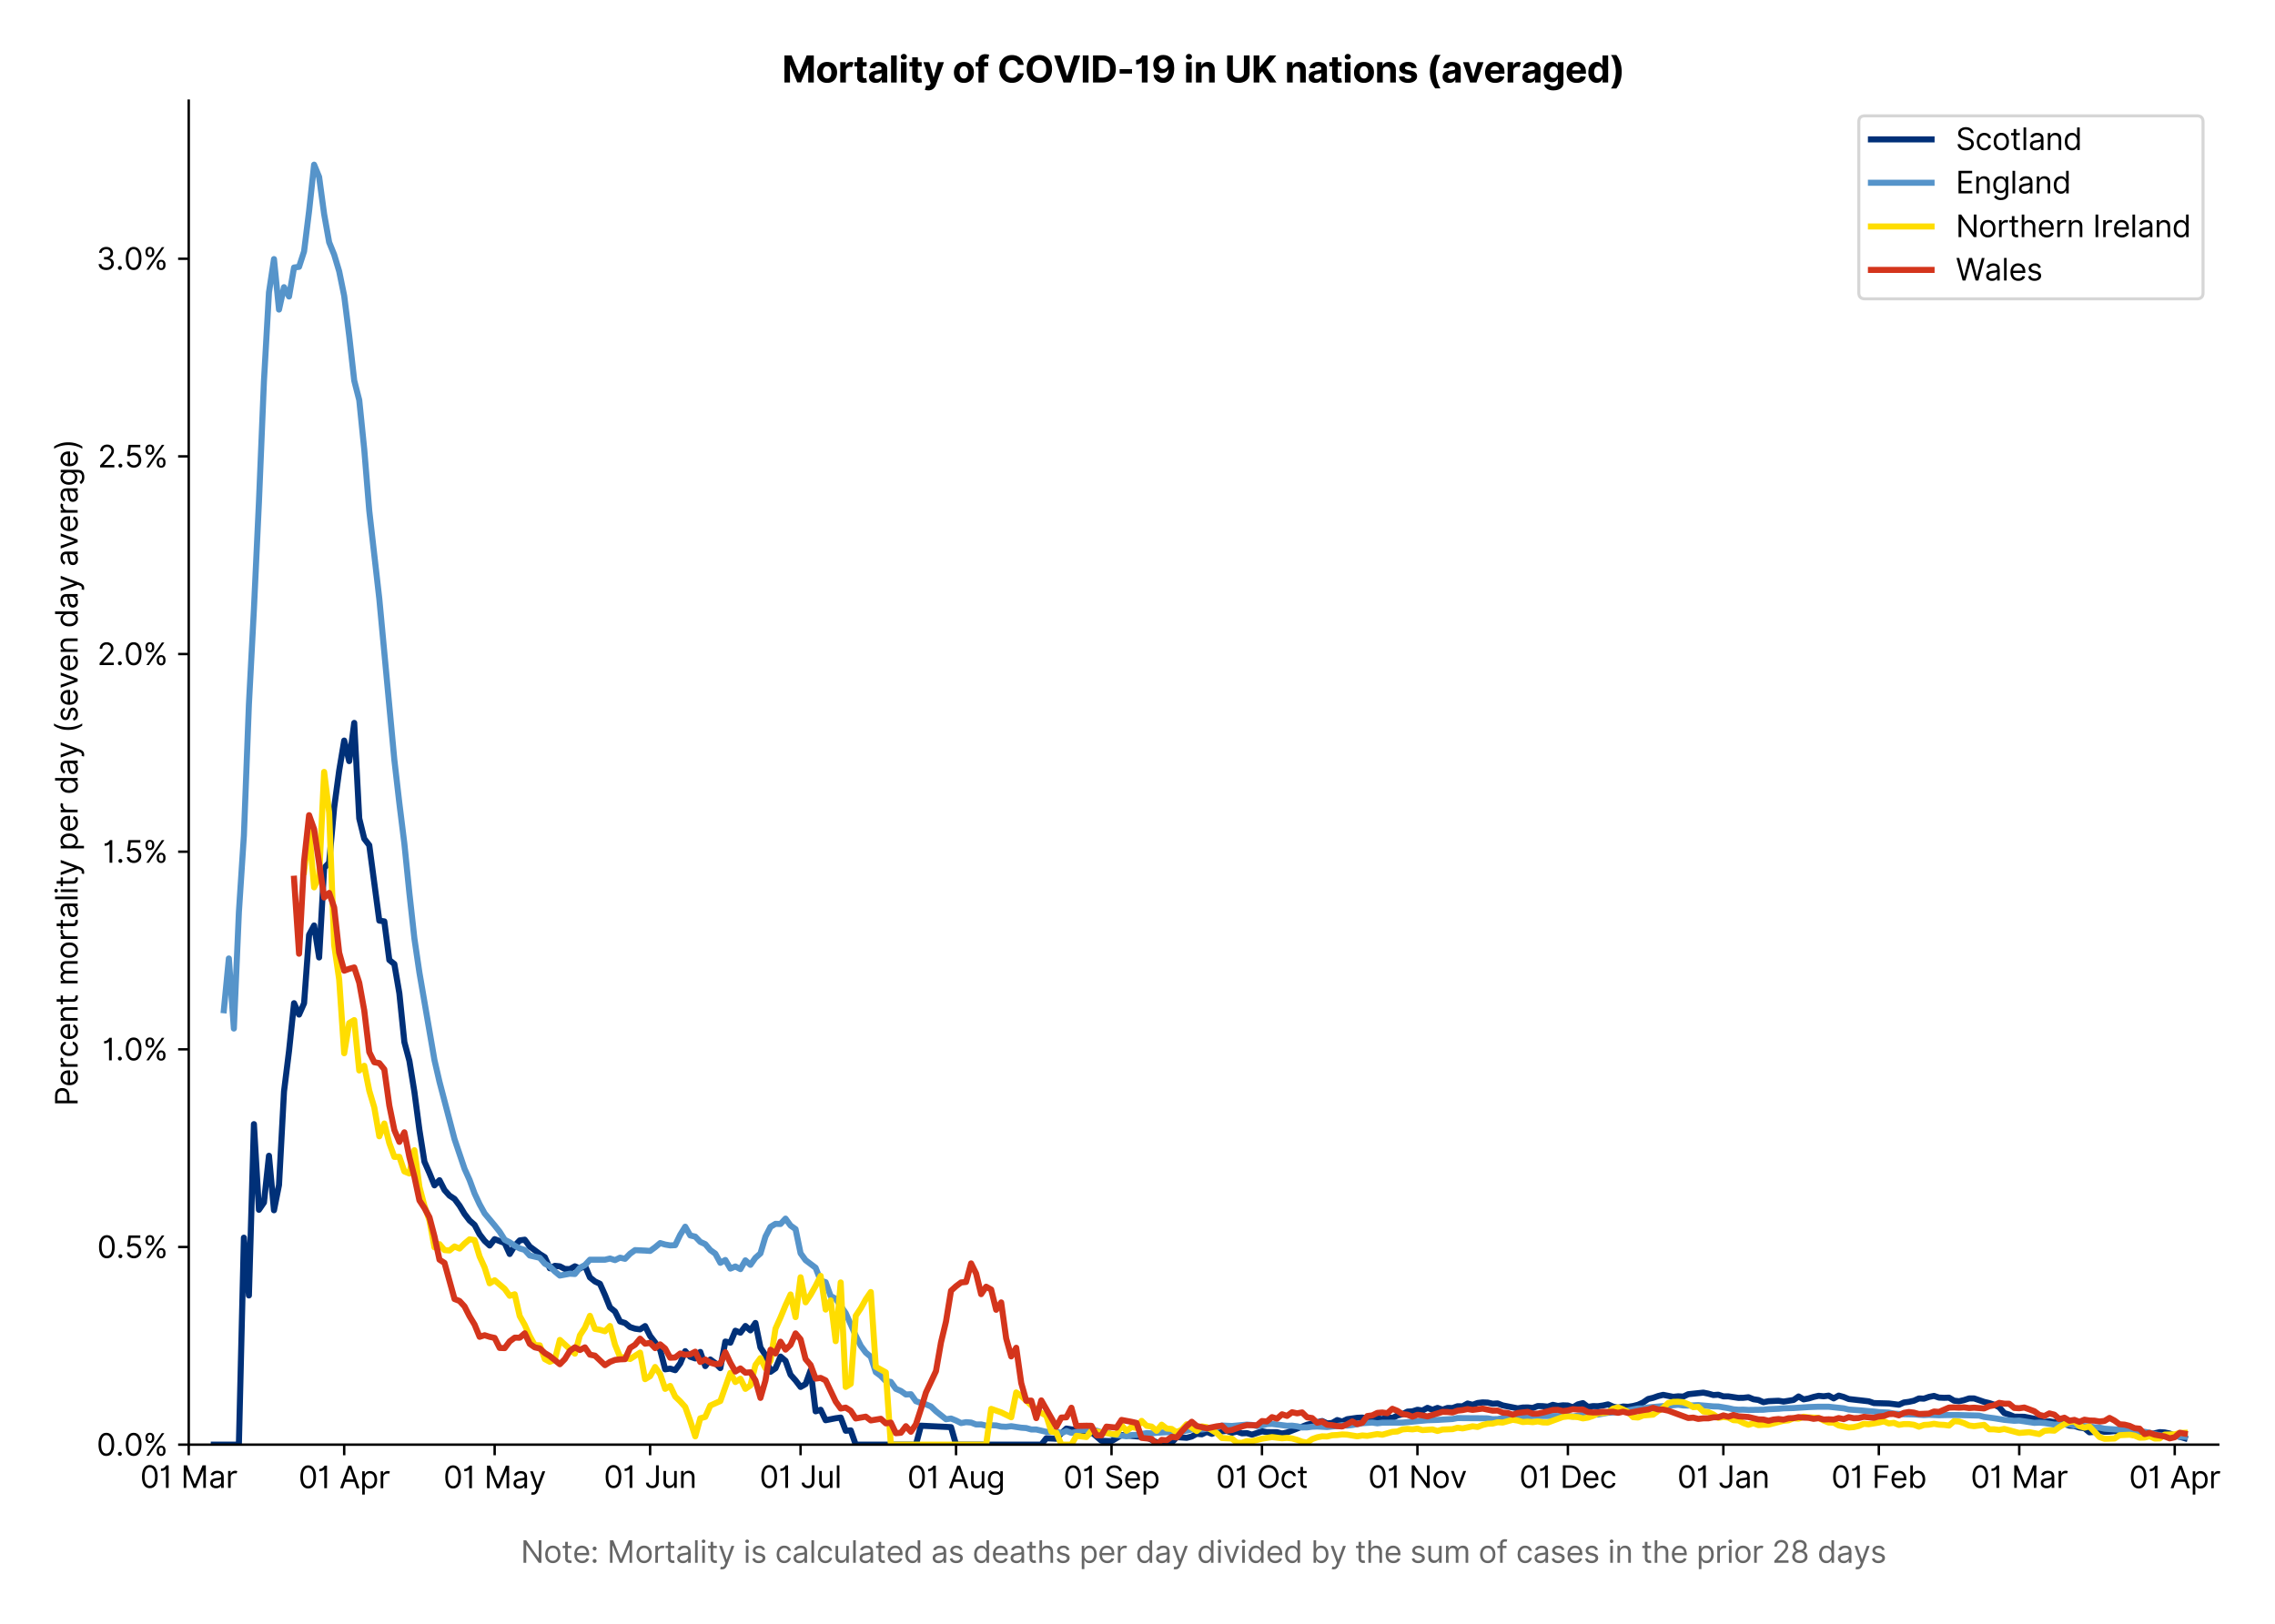 <?xml version="1.0" encoding="utf-8" standalone="no"?>
<!DOCTYPE svg PUBLIC "-//W3C//DTD SVG 1.1//EN"
  "http://www.w3.org/Graphics/SVG/1.1/DTD/svg11.dtd">
<svg version="1.1" viewBox="0 0 750.609 535.849" xmlns="http://www.w3.org/2000/svg" xmlns:xlink="http://www.w3.org/1999/xlink">
 <defs>
  <style type="text/css">*{stroke-linecap:butt;stroke-linejoin:round;}</style>
 </defs>
 <g id="figure_1">
  <g id="patch_1">
   <path d="M 0 535.849 
L 750.609 535.849 
L 750.609 0 
L 0 0 
z
" style="fill:#ffffff;"/>
  </g>
  <g id="axes_1">
   <g id="patch_2">
    <path d="M 62.269 476.745 
L 731.869 476.745 
L 731.869 33.225 
L 62.269 33.225 
z
" style="fill:#ffffff;"/>
   </g>
   <g id="matplotlib.axis_1">
    <g id="xtick_1">
     <g id="line2d_1">
      <defs>
       <path d="M 0 0 
L 0 3.5 
" id="m6d7f385c22" style="stroke:#000000;stroke-width:0.8;"/>
      </defs>
      <g>
       <use style="stroke:#000000;stroke-width:0.8;" x="62.269" xlink:href="#m6d7f385c22" y="476.745"/>
      </g>
     </g>
     <g id="text_1">
      <!-- 01 Mar -->
      <g transform="translate(46.232 491.018)scale(0.1 -0.1)">
       <defs>
        <path d="M 2000 -64 
Q 1230 -64 806 561 
Q 382 1186 382 2327 
Q 382 3459 809 4088 
Q 1236 4718 2000 4718 
Q 2764 4718 3191 4088 
Q 3618 3459 3618 2327 
Q 3618 1186 3194 561 
Q 2771 -64 2000 -64 
z
M 2000 436 
Q 2509 436 2791 927 
Q 3073 1418 3073 2327 
Q 3073 3234 2789 3730 
Q 2505 4227 2000 4227 
Q 1496 4227 1211 3730 
Q 927 3234 927 2327 
Q 927 1418 1210 927 
Q 1493 436 2000 436 
z
" id="Inter-Regular-30" transform="scale(0.016)"/>
        <path d="M 1973 4655 
L 1973 0 
L 1409 0 
L 1409 3836 
L 1373 3836 
Q 1341 3773 1209 3692 
Q 1077 3611 868 3551 
Q 659 3491 391 3491 
L 391 3964 
Q 661 3964 859 4061 
Q 1057 4159 1190 4291 
Q 1323 4423 1392 4529 
Q 1461 4636 1473 4655 
L 1973 4655 
z
" id="Inter-Regular-31" transform="scale(0.016)"/>
        <path id="Inter-Regular-20" transform="scale(0.016)"/>
        <path d="M 564 4655 
L 1236 4655 
L 2818 791 
L 2873 791 
L 4455 4655 
L 5127 4655 
L 5127 0 
L 4600 0 
L 4600 3536 
L 4555 3536 
L 3100 0 
L 2591 0 
L 1136 3536 
L 1091 3536 
L 1091 0 
L 564 0 
L 564 4655 
z
" id="Inter-Regular-4d" transform="scale(0.016)"/>
        <path d="M 1518 -82 
Q 1186 -82 916 44 
Q 646 170 486 410 
Q 327 650 327 991 
Q 327 1291 445 1478 
Q 564 1666 761 1773 
Q 959 1880 1199 1933 
Q 1439 1986 1682 2018 
Q 2000 2059 2199 2080 
Q 2398 2102 2490 2154 
Q 2582 2207 2582 2336 
L 2582 2355 
Q 2582 2691 2399 2877 
Q 2216 3064 1846 3064 
Q 1461 3064 1243 2895 
Q 1025 2727 936 2536 
L 427 2718 
Q 564 3036 792 3214 
Q 1021 3393 1292 3464 
Q 1564 3536 1827 3536 
Q 1996 3536 2215 3496 
Q 2434 3457 2640 3334 
Q 2846 3211 2982 2963 
Q 3118 2716 3118 2300 
L 3118 0 
L 2582 0 
L 2582 473 
L 2555 473 
Q 2500 359 2373 229 
Q 2246 100 2034 9 
Q 1823 -82 1518 -82 
z
M 1600 400 
Q 1918 400 2137 525 
Q 2357 650 2469 847 
Q 2582 1045 2582 1264 
L 2582 1755 
Q 2548 1714 2433 1681 
Q 2318 1648 2169 1624 
Q 2021 1600 1881 1583 
Q 1741 1566 1655 1555 
Q 1446 1527 1265 1467 
Q 1084 1407 974 1287 
Q 864 1168 864 964 
Q 864 684 1072 542 
Q 1280 400 1600 400 
z
" id="Inter-Regular-61" transform="scale(0.016)"/>
        <path d="M 491 0 
L 491 3491 
L 1009 3491 
L 1009 2964 
L 1046 2964 
Q 1139 3223 1389 3384 
Q 1639 3545 1955 3545 
Q 2100 3545 2209 3511 
Q 2318 3477 2400 3418 
L 2218 2964 
Q 2161 2993 2085 3010 
Q 2009 3027 1909 3027 
Q 1527 3027 1277 2794 
Q 1027 2561 1027 2209 
L 1027 0 
L 491 0 
z
" id="Inter-Regular-72" transform="scale(0.016)"/>
       </defs>
       <use xlink:href="#Inter-Regular-30"/>
       <use x="62.5" xlink:href="#Inter-Regular-31"/>
       <use x="106.676" xlink:href="#Inter-Regular-20"/>
       <use x="134.801" xlink:href="#Inter-Regular-4d"/>
       <use x="225.994" xlink:href="#Inter-Regular-61"/>
       <use x="282.386" xlink:href="#Inter-Regular-72"/>
      </g>
     </g>
    </g>
    <g id="xtick_2">
     <g id="line2d_2">
      <g>
       <use style="stroke:#000000;stroke-width:0.8;" x="113.564" xlink:href="#m6d7f385c22" y="476.745"/>
      </g>
     </g>
     <g id="text_2">
      <!-- 01 Apr -->
      <g transform="translate(98.479 491.117)scale(0.1 -0.1)">
       <defs>
        <path d="M 755 0 
L 164 0 
L 1873 4655 
L 2455 4655 
L 4164 0 
L 3573 0 
L 3105 1318 
L 1223 1318 
L 755 0 
z
M 1400 1818 
L 2927 1818 
L 2182 3918 
L 2146 3918 
L 1400 1818 
z
" id="Inter-Regular-41" transform="scale(0.016)"/>
        <path d="M 491 -1309 
L 491 3491 
L 1009 3491 
L 1009 2936 
L 1073 2936 
Q 1132 3027 1237 3169 
Q 1343 3311 1542 3423 
Q 1741 3536 2082 3536 
Q 2523 3536 2859 3315 
Q 3196 3095 3384 2690 
Q 3573 2286 3573 1736 
Q 3573 1182 3384 776 
Q 3196 370 2861 148 
Q 2527 -73 2091 -73 
Q 1755 -73 1552 39 
Q 1350 152 1241 296 
Q 1132 441 1073 536 
L 1027 536 
L 1027 -1309 
L 491 -1309 
z
M 1018 1745 
Q 1018 1152 1276 780 
Q 1534 409 2018 409 
Q 2355 409 2581 587 
Q 2807 766 2921 1069 
Q 3036 1373 3036 1745 
Q 3036 2114 2923 2410 
Q 2811 2707 2585 2881 
Q 2359 3055 2018 3055 
Q 1527 3055 1272 2693 
Q 1018 2332 1018 1745 
z
" id="Inter-Regular-70" transform="scale(0.016)"/>
       </defs>
       <use xlink:href="#Inter-Regular-30"/>
       <use x="62.5" xlink:href="#Inter-Regular-31"/>
       <use x="106.676" xlink:href="#Inter-Regular-20"/>
       <use x="134.801" xlink:href="#Inter-Regular-41"/>
       <use x="202.415" xlink:href="#Inter-Regular-70"/>
       <use x="263.352" xlink:href="#Inter-Regular-72"/>
      </g>
     </g>
    </g>
    <g id="xtick_3">
     <g id="line2d_3">
      <g>
       <use style="stroke:#000000;stroke-width:0.8;" x="163.204" xlink:href="#m6d7f385c22" y="476.745"/>
      </g>
     </g>
     <g id="text_3">
      <!-- 01 May -->
      <g transform="translate(146.301 491.117)scale(0.1 -0.1)">
       <defs>
        <path d="M 818 -1355 
Q 682 -1355 575 -1333 
Q 468 -1311 427 -1291 
L 564 -818 
Q 857 -893 1053 -814 
Q 1250 -736 1391 -345 
L 1509 -18 
L 218 3491 
L 800 3491 
L 1764 709 
L 1800 709 
L 2764 3491 
L 3346 3491 
L 1846 -564 
Q 1550 -1355 818 -1355 
z
" id="Inter-Regular-79" transform="scale(0.016)"/>
       </defs>
       <use xlink:href="#Inter-Regular-30"/>
       <use x="62.5" xlink:href="#Inter-Regular-31"/>
       <use x="106.676" xlink:href="#Inter-Regular-20"/>
       <use x="134.801" xlink:href="#Inter-Regular-4d"/>
       <use x="225.994" xlink:href="#Inter-Regular-61"/>
       <use x="282.386" xlink:href="#Inter-Regular-79"/>
      </g>
     </g>
    </g>
    <g id="xtick_4">
     <g id="line2d_4">
      <g>
       <use style="stroke:#000000;stroke-width:0.8;" x="214.5" xlink:href="#m6d7f385c22" y="476.745"/>
      </g>
     </g>
     <g id="text_4">
      <!-- 01 Jun -->
      <g transform="translate(199.215 491.018)scale(0.1 -0.1)">
       <defs>
        <path d="M 2346 4655 
L 2909 4655 
L 2909 1327 
Q 2909 657 2549 296 
Q 2189 -64 1582 -64 
Q 1200 -64 902 76 
Q 605 216 434 475 
Q 264 734 264 1091 
L 818 1091 
Q 818 795 1034 615 
Q 1250 436 1582 436 
Q 1948 436 2147 664 
Q 2346 893 2346 1327 
L 2346 4655 
z
" id="Inter-Regular-4a" transform="scale(0.016)"/>
        <path d="M 2691 1427 
L 2691 3491 
L 3227 3491 
L 3227 0 
L 2691 0 
L 2691 591 
L 2655 591 
Q 2532 325 2273 140 
Q 2014 -45 1618 -45 
Q 1127 -45 809 280 
Q 491 605 491 1273 
L 491 3491 
L 1027 3491 
L 1027 1309 
Q 1027 927 1242 700 
Q 1457 473 1791 473 
Q 1991 473 2199 575 
Q 2407 677 2549 888 
Q 2691 1100 2691 1427 
z
" id="Inter-Regular-75" transform="scale(0.016)"/>
        <path d="M 1027 2100 
L 1027 0 
L 491 0 
L 491 3491 
L 1009 3491 
L 1009 2945 
L 1055 2945 
Q 1177 3211 1427 3373 
Q 1677 3536 2073 3536 
Q 2602 3536 2928 3211 
Q 3255 2886 3255 2218 
L 3255 0 
L 2718 0 
L 2718 2182 
Q 2718 2593 2504 2824 
Q 2291 3055 1918 3055 
Q 1534 3055 1280 2806 
Q 1027 2557 1027 2100 
z
" id="Inter-Regular-6e" transform="scale(0.016)"/>
       </defs>
       <use xlink:href="#Inter-Regular-30"/>
       <use x="62.5" xlink:href="#Inter-Regular-31"/>
       <use x="106.676" xlink:href="#Inter-Regular-20"/>
       <use x="134.801" xlink:href="#Inter-Regular-4a"/>
       <use x="189.063" xlink:href="#Inter-Regular-75"/>
       <use x="247.159" xlink:href="#Inter-Regular-6e"/>
      </g>
     </g>
    </g>
    <g id="xtick_5">
     <g id="line2d_5">
      <g>
       <use style="stroke:#000000;stroke-width:0.8;" x="264.14" xlink:href="#m6d7f385c22" y="476.745"/>
      </g>
     </g>
     <g id="text_5">
      <!-- 01 Jul -->
      <g transform="translate(250.596 491.018)scale(0.1 -0.1)">
       <defs>
        <path d="M 1027 4655 
L 1027 0 
L 491 0 
L 491 4655 
L 1027 4655 
z
" id="Inter-Regular-6c" transform="scale(0.016)"/>
       </defs>
       <use xlink:href="#Inter-Regular-30"/>
       <use x="62.5" xlink:href="#Inter-Regular-31"/>
       <use x="106.676" xlink:href="#Inter-Regular-20"/>
       <use x="134.801" xlink:href="#Inter-Regular-4a"/>
       <use x="189.063" xlink:href="#Inter-Regular-75"/>
       <use x="247.159" xlink:href="#Inter-Regular-6c"/>
      </g>
     </g>
    </g>
    <g id="xtick_6">
     <g id="line2d_6">
      <g>
       <use style="stroke:#000000;stroke-width:0.8;" x="315.435" xlink:href="#m6d7f385c22" y="476.745"/>
      </g>
     </g>
     <g id="text_6">
      <!-- 01 Aug -->
      <g transform="translate(299.364 491.117)scale(0.1 -0.1)">
       <defs>
        <path d="M 1900 -1382 
Q 1316 -1382 976 -1169 
Q 636 -957 473 -682 
L 900 -382 
Q 973 -477 1084 -601 
Q 1196 -725 1390 -817 
Q 1584 -909 1900 -909 
Q 2323 -909 2598 -704 
Q 2873 -500 2873 -64 
L 2873 645 
L 2827 645 
Q 2768 550 2660 410 
Q 2552 270 2351 162 
Q 2150 55 1809 55 
Q 1386 55 1051 255 
Q 716 455 521 836 
Q 327 1218 327 1764 
Q 327 2300 516 2699 
Q 705 3098 1041 3317 
Q 1377 3536 1818 3536 
Q 2159 3536 2360 3423 
Q 2561 3311 2669 3169 
Q 2777 3027 2836 2936 
L 2891 2936 
L 2891 3491 
L 3409 3491 
L 3409 -100 
Q 3409 -550 3205 -833 
Q 3002 -1116 2660 -1249 
Q 2318 -1382 1900 -1382 
z
M 1882 536 
Q 2366 536 2624 864 
Q 2882 1193 2882 1773 
Q 2882 2339 2627 2697 
Q 2373 3055 1882 3055 
Q 1541 3055 1315 2882 
Q 1089 2709 976 2418 
Q 864 2127 864 1773 
Q 864 1227 1120 881 
Q 1377 536 1882 536 
z
" id="Inter-Regular-67" transform="scale(0.016)"/>
       </defs>
       <use xlink:href="#Inter-Regular-30"/>
       <use x="62.5" xlink:href="#Inter-Regular-31"/>
       <use x="106.676" xlink:href="#Inter-Regular-20"/>
       <use x="134.801" xlink:href="#Inter-Regular-41"/>
       <use x="202.415" xlink:href="#Inter-Regular-75"/>
       <use x="260.511" xlink:href="#Inter-Regular-67"/>
      </g>
     </g>
    </g>
    <g id="xtick_7">
     <g id="line2d_7">
      <g>
       <use style="stroke:#000000;stroke-width:0.8;" x="366.731" xlink:href="#m6d7f385c22" y="476.745"/>
      </g>
     </g>
     <g id="text_7">
      <!-- 01 Sep -->
      <g transform="translate(350.843 491.117)scale(0.1 -0.1)">
       <defs>
        <path d="M 3109 3491 
Q 3068 3836 2777 4027 
Q 2486 4218 2064 4218 
Q 1600 4218 1318 3999 
Q 1036 3780 1036 3445 
Q 1036 3195 1189 3042 
Q 1343 2889 1553 2803 
Q 1764 2718 1936 2673 
L 2409 2545 
Q 2591 2498 2815 2414 
Q 3039 2330 3244 2185 
Q 3450 2041 3584 1816 
Q 3718 1591 3718 1264 
Q 3718 886 3521 581 
Q 3325 277 2949 97 
Q 2573 -82 2036 -82 
Q 1286 -82 845 272 
Q 405 627 364 1200 
L 946 1200 
Q 968 936 1124 764 
Q 1280 593 1519 510 
Q 1759 427 2036 427 
Q 2359 427 2616 533 
Q 2873 639 3023 828 
Q 3173 1018 3173 1273 
Q 3173 1505 3043 1650 
Q 2914 1795 2702 1886 
Q 2491 1977 2246 2045 
L 1673 2209 
Q 1127 2366 809 2657 
Q 491 2948 491 3418 
Q 491 3809 703 4101 
Q 916 4393 1276 4555 
Q 1636 4718 2082 4718 
Q 2532 4718 2882 4558 
Q 3232 4398 3437 4120 
Q 3643 3843 3655 3491 
L 3109 3491 
z
" id="Inter-Regular-53" transform="scale(0.016)"/>
        <path d="M 1955 -73 
Q 1450 -73 1085 151 
Q 721 375 524 778 
Q 327 1182 327 1718 
Q 327 2255 524 2665 
Q 721 3075 1074 3305 
Q 1427 3536 1900 3536 
Q 2173 3536 2439 3445 
Q 2705 3355 2923 3151 
Q 3141 2948 3270 2614 
Q 3400 2280 3400 1791 
L 3400 1564 
L 866 1564 
Q 884 1005 1183 707 
Q 1482 409 1955 409 
Q 2271 409 2498 545 
Q 2725 682 2827 955 
L 3346 809 
Q 3223 414 2854 170 
Q 2486 -73 1955 -73 
z
M 866 2027 
L 2855 2027 
Q 2855 2470 2595 2762 
Q 2336 3055 1900 3055 
Q 1593 3055 1368 2911 
Q 1143 2768 1013 2533 
Q 884 2298 866 2027 
z
" id="Inter-Regular-65" transform="scale(0.016)"/>
       </defs>
       <use xlink:href="#Inter-Regular-30"/>
       <use x="62.5" xlink:href="#Inter-Regular-31"/>
       <use x="106.676" xlink:href="#Inter-Regular-20"/>
       <use x="134.801" xlink:href="#Inter-Regular-53"/>
       <use x="198.58" xlink:href="#Inter-Regular-65"/>
       <use x="256.818" xlink:href="#Inter-Regular-70"/>
      </g>
     </g>
    </g>
    <g id="xtick_8">
     <g id="line2d_8">
      <g>
       <use style="stroke:#000000;stroke-width:0.8;" x="416.371" xlink:href="#m6d7f385c22" y="476.745"/>
      </g>
     </g>
     <g id="text_8">
      <!-- 01 Oct -->
      <g transform="translate(401.215 491.018)scale(0.1 -0.1)">
       <defs>
        <path d="M 4491 2327 
Q 4491 1591 4225 1054 
Q 3959 518 3495 227 
Q 3032 -64 2436 -64 
Q 1841 -64 1377 227 
Q 914 518 648 1054 
Q 382 1591 382 2327 
Q 382 3064 648 3600 
Q 914 4136 1377 4427 
Q 1841 4718 2436 4718 
Q 3032 4718 3495 4427 
Q 3959 4136 4225 3600 
Q 4491 3064 4491 2327 
z
M 3946 2327 
Q 3946 2932 3744 3348 
Q 3543 3764 3201 3977 
Q 2859 4191 2436 4191 
Q 2014 4191 1672 3977 
Q 1330 3764 1128 3348 
Q 927 2932 927 2327 
Q 927 1723 1128 1307 
Q 1330 891 1672 677 
Q 2014 464 2436 464 
Q 2859 464 3201 677 
Q 3543 891 3744 1307 
Q 3946 1723 3946 2327 
z
" id="Inter-Regular-4f" transform="scale(0.016)"/>
        <path d="M 1909 -73 
Q 1418 -73 1063 159 
Q 709 391 518 798 
Q 327 1205 327 1727 
Q 327 2259 524 2667 
Q 721 3075 1074 3305 
Q 1427 3536 1900 3536 
Q 2268 3536 2563 3400 
Q 2859 3264 3047 3018 
Q 3236 2773 3282 2445 
L 2746 2445 
Q 2684 2684 2474 2869 
Q 2264 3055 1909 3055 
Q 1439 3055 1151 2697 
Q 864 2339 864 1745 
Q 864 1139 1148 774 
Q 1432 409 1909 409 
Q 2223 409 2447 570 
Q 2671 732 2746 1018 
L 3282 1018 
Q 3236 709 3058 462 
Q 2880 216 2588 71 
Q 2296 -73 1909 -73 
z
" id="Inter-Regular-63" transform="scale(0.016)"/>
        <path d="M 2009 3491 
L 2009 3036 
L 1264 3036 
L 1264 1000 
Q 1264 773 1331 660 
Q 1398 548 1503 510 
Q 1609 473 1727 473 
Q 1816 473 1873 483 
Q 1930 493 1964 500 
L 2073 18 
Q 2018 -2 1920 -23 
Q 1823 -45 1673 -45 
Q 1446 -45 1228 52 
Q 1011 150 869 350 
Q 727 550 727 855 
L 727 3036 
L 200 3036 
L 200 3491 
L 727 3491 
L 727 4327 
L 1264 4327 
L 1264 3491 
L 2009 3491 
z
" id="Inter-Regular-74" transform="scale(0.016)"/>
       </defs>
       <use xlink:href="#Inter-Regular-30"/>
       <use x="62.5" xlink:href="#Inter-Regular-31"/>
       <use x="106.676" xlink:href="#Inter-Regular-20"/>
       <use x="134.801" xlink:href="#Inter-Regular-4f"/>
       <use x="210.938" xlink:href="#Inter-Regular-63"/>
       <use x="266.761" xlink:href="#Inter-Regular-74"/>
      </g>
     </g>
    </g>
    <g id="xtick_9">
     <g id="line2d_9">
      <g>
       <use style="stroke:#000000;stroke-width:0.8;" x="467.666" xlink:href="#m6d7f385c22" y="476.745"/>
      </g>
     </g>
     <g id="text_9">
      <!-- 01 Nov -->
      <g transform="translate(451.395 491.018)scale(0.1 -0.1)">
       <defs>
        <path d="M 4255 4655 
L 4255 0 
L 3709 0 
L 1173 3655 
L 1127 3655 
L 1127 0 
L 564 0 
L 564 4655 
L 1109 4655 
L 3655 991 
L 3700 991 
L 3700 4655 
L 4255 4655 
z
" id="Inter-Regular-4e" transform="scale(0.016)"/>
        <path d="M 1909 -73 
Q 1436 -73 1080 152 
Q 725 377 526 781 
Q 327 1186 327 1727 
Q 327 2273 526 2679 
Q 725 3086 1080 3311 
Q 1436 3536 1909 3536 
Q 2382 3536 2737 3311 
Q 3093 3086 3292 2679 
Q 3491 2273 3491 1727 
Q 3491 1186 3292 781 
Q 3093 377 2737 152 
Q 2382 -73 1909 -73 
z
M 1909 409 
Q 2268 409 2500 593 
Q 2732 777 2843 1077 
Q 2955 1377 2955 1727 
Q 2955 2077 2843 2379 
Q 2732 2682 2500 2868 
Q 2268 3055 1909 3055 
Q 1550 3055 1318 2868 
Q 1086 2682 975 2379 
Q 864 2077 864 1727 
Q 864 1377 975 1077 
Q 1086 777 1318 593 
Q 1550 409 1909 409 
z
" id="Inter-Regular-6f" transform="scale(0.016)"/>
        <path d="M 3346 3491 
L 2055 0 
L 1509 0 
L 218 3491 
L 800 3491 
L 1764 709 
L 1800 709 
L 2764 3491 
L 3346 3491 
z
" id="Inter-Regular-76" transform="scale(0.016)"/>
       </defs>
       <use xlink:href="#Inter-Regular-30"/>
       <use x="62.5" xlink:href="#Inter-Regular-31"/>
       <use x="106.676" xlink:href="#Inter-Regular-20"/>
       <use x="134.801" xlink:href="#Inter-Regular-4e"/>
       <use x="210.085" xlink:href="#Inter-Regular-6f"/>
       <use x="269.744" xlink:href="#Inter-Regular-76"/>
      </g>
     </g>
    </g>
    <g id="xtick_10">
     <g id="line2d_10">
      <g>
       <use style="stroke:#000000;stroke-width:0.8;" x="517.307" xlink:href="#m6d7f385c22" y="476.745"/>
      </g>
     </g>
     <g id="text_10">
      <!-- 01 Dec -->
      <g transform="translate(501.27 491.018)scale(0.1 -0.1)">
       <defs>
        <path d="M 2000 0 
L 564 0 
L 564 4655 
L 2064 4655 
Q 2741 4655 3223 4376 
Q 3705 4098 3961 3578 
Q 4218 3059 4218 2336 
Q 4218 1609 3959 1085 
Q 3700 561 3204 280 
Q 2709 0 2000 0 
z
M 1127 500 
L 1964 500 
Q 2830 500 3251 992 
Q 3673 1484 3673 2336 
Q 3673 3182 3259 3668 
Q 2846 4155 2027 4155 
L 1127 4155 
L 1127 500 
z
" id="Inter-Regular-44" transform="scale(0.016)"/>
       </defs>
       <use xlink:href="#Inter-Regular-30"/>
       <use x="62.5" xlink:href="#Inter-Regular-31"/>
       <use x="106.676" xlink:href="#Inter-Regular-20"/>
       <use x="134.801" xlink:href="#Inter-Regular-44"/>
       <use x="206.676" xlink:href="#Inter-Regular-65"/>
       <use x="264.915" xlink:href="#Inter-Regular-63"/>
      </g>
     </g>
    </g>
    <g id="xtick_11">
     <g id="line2d_11">
      <g>
       <use style="stroke:#000000;stroke-width:0.8;" x="568.602" xlink:href="#m6d7f385c22" y="476.745"/>
      </g>
     </g>
     <g id="text_11">
      <!-- 01 Jan -->
      <g transform="translate(553.403 491.018)scale(0.1 -0.1)">
       <use xlink:href="#Inter-Regular-30"/>
       <use x="62.5" xlink:href="#Inter-Regular-31"/>
       <use x="106.676" xlink:href="#Inter-Regular-20"/>
       <use x="134.801" xlink:href="#Inter-Regular-4a"/>
       <use x="189.063" xlink:href="#Inter-Regular-61"/>
       <use x="245.455" xlink:href="#Inter-Regular-6e"/>
      </g>
     </g>
    </g>
    <g id="xtick_12">
     <g id="line2d_12">
      <g>
       <use style="stroke:#000000;stroke-width:0.8;" x="619.897" xlink:href="#m6d7f385c22" y="476.745"/>
      </g>
     </g>
     <g id="text_12">
      <!-- 01 Feb -->
      <g transform="translate(604.208 491.018)scale(0.1 -0.1)">
       <defs>
        <path d="M 564 0 
L 564 4655 
L 3355 4655 
L 3355 4155 
L 1127 4155 
L 1127 2582 
L 3146 2582 
L 3146 2082 
L 1127 2082 
L 1127 0 
L 564 0 
z
" id="Inter-Regular-46" transform="scale(0.016)"/>
        <path d="M 564 0 
L 564 4655 
L 1100 4655 
L 1100 2936 
L 1146 2936 
Q 1205 3027 1310 3169 
Q 1416 3311 1615 3423 
Q 1814 3536 2155 3536 
Q 2596 3536 2932 3315 
Q 3268 3095 3457 2690 
Q 3646 2286 3646 1736 
Q 3646 1182 3457 776 
Q 3268 370 2934 148 
Q 2600 -73 2164 -73 
Q 1827 -73 1625 39 
Q 1423 152 1314 296 
Q 1205 441 1146 536 
L 1082 536 
L 1082 0 
L 564 0 
z
M 1091 1745 
Q 1091 1152 1349 780 
Q 1607 409 2091 409 
Q 2427 409 2653 587 
Q 2880 766 2994 1069 
Q 3109 1373 3109 1745 
Q 3109 2114 2996 2410 
Q 2884 2707 2658 2881 
Q 2432 3055 2091 3055 
Q 1600 3055 1345 2693 
Q 1091 2332 1091 1745 
z
" id="Inter-Regular-62" transform="scale(0.016)"/>
       </defs>
       <use xlink:href="#Inter-Regular-30"/>
       <use x="62.5" xlink:href="#Inter-Regular-31"/>
       <use x="106.676" xlink:href="#Inter-Regular-20"/>
       <use x="134.801" xlink:href="#Inter-Regular-46"/>
       <use x="193.466" xlink:href="#Inter-Regular-65"/>
       <use x="251.705" xlink:href="#Inter-Regular-62"/>
      </g>
     </g>
    </g>
    <g id="xtick_13">
     <g id="line2d_13">
      <g>
       <use style="stroke:#000000;stroke-width:0.8;" x="666.228" xlink:href="#m6d7f385c22" y="476.745"/>
      </g>
     </g>
     <g id="text_13">
      <!-- 01 Mar -->
      <g transform="translate(650.192 491.018)scale(0.1 -0.1)">
       <use xlink:href="#Inter-Regular-30"/>
       <use x="62.5" xlink:href="#Inter-Regular-31"/>
       <use x="106.676" xlink:href="#Inter-Regular-20"/>
       <use x="134.801" xlink:href="#Inter-Regular-4d"/>
       <use x="225.994" xlink:href="#Inter-Regular-61"/>
       <use x="282.386" xlink:href="#Inter-Regular-72"/>
      </g>
     </g>
    </g>
    <g id="xtick_14">
     <g id="line2d_14">
      <g>
       <use style="stroke:#000000;stroke-width:0.8;" x="717.524" xlink:href="#m6d7f385c22" y="476.745"/>
      </g>
     </g>
     <g id="text_14">
      <!-- 01 Apr -->
      <g transform="translate(702.438 491.117)scale(0.1 -0.1)">
       <use xlink:href="#Inter-Regular-30"/>
       <use x="62.5" xlink:href="#Inter-Regular-31"/>
       <use x="106.676" xlink:href="#Inter-Regular-20"/>
       <use x="134.801" xlink:href="#Inter-Regular-41"/>
       <use x="202.415" xlink:href="#Inter-Regular-70"/>
       <use x="263.352" xlink:href="#Inter-Regular-72"/>
      </g>
     </g>
    </g>
    <g id="text_15">
     <!--  -->
     <g style="fill:#666666;" transform="translate(397.069 504.55)scale(0.1 -0.1)"/>
     <!-- Note: Mortality is calculated as deaths per day divided by the sum of cases in the prior 28 days -->
     <g style="fill:#666666;" transform="translate(171.823 515.732)scale(0.1 -0.1)">
      <defs>
       <path d="M 882 -36 
Q 714 -36 593 84 
Q 473 205 473 373 
Q 473 541 593 661 
Q 714 782 882 782 
Q 1050 782 1170 661 
Q 1291 541 1291 373 
Q 1291 205 1170 84 
Q 1050 -36 882 -36 
z
M 882 2524 
Q 714 2524 593 2644 
Q 473 2765 473 2933 
Q 473 3101 593 3221 
Q 714 3342 882 3342 
Q 1050 3342 1170 3221 
Q 1291 3101 1291 2933 
Q 1291 2765 1170 2644 
Q 1050 2524 882 2524 
z
" id="Inter-Regular-3a" transform="scale(0.016)"/>
       <path d="M 491 0 
L 491 3491 
L 1027 3491 
L 1027 0 
L 491 0 
z
M 764 4073 
Q 607 4073 494 4179 
Q 382 4286 382 4436 
Q 382 4586 494 4693 
Q 607 4800 764 4800 
Q 921 4800 1033 4693 
Q 1146 4586 1146 4436 
Q 1146 4286 1033 4179 
Q 921 4073 764 4073 
z
" id="Inter-Regular-69" transform="scale(0.016)"/>
       <path d="M 2964 2709 
L 2482 2573 
Q 2411 2755 2245 2914 
Q 2080 3073 1727 3073 
Q 1407 3073 1194 2926 
Q 982 2780 982 2555 
Q 982 2355 1127 2239 
Q 1273 2123 1582 2045 
L 2100 1918 
Q 3027 1691 3027 973 
Q 3027 673 2855 436 
Q 2684 200 2377 63 
Q 2071 -73 1664 -73 
Q 1130 -73 780 159 
Q 430 391 336 836 
L 846 964 
Q 989 400 1655 400 
Q 2030 400 2251 560 
Q 2473 720 2473 945 
Q 2473 1316 1955 1436 
L 1373 1573 
Q 893 1686 669 1926 
Q 446 2166 446 2527 
Q 446 2823 613 3050 
Q 780 3277 1069 3406 
Q 1359 3536 1727 3536 
Q 2246 3536 2542 3309 
Q 2839 3082 2964 2709 
z
" id="Inter-Regular-73" transform="scale(0.016)"/>
       <path d="M 1809 -73 
Q 1373 -73 1039 148 
Q 705 370 516 776 
Q 327 1182 327 1736 
Q 327 2286 516 2690 
Q 705 3095 1041 3315 
Q 1377 3536 1818 3536 
Q 2159 3536 2358 3423 
Q 2557 3311 2662 3169 
Q 2768 3027 2827 2936 
L 2873 2936 
L 2873 4655 
L 3409 4655 
L 3409 0 
L 2891 0 
L 2891 536 
L 2827 536 
Q 2768 441 2659 296 
Q 2550 152 2348 39 
Q 2146 -73 1809 -73 
z
M 1882 409 
Q 2366 409 2624 780 
Q 2882 1152 2882 1745 
Q 2882 2332 2627 2693 
Q 2373 3055 1882 3055 
Q 1541 3055 1315 2881 
Q 1089 2707 976 2410 
Q 864 2114 864 1745 
Q 864 1373 978 1069 
Q 1093 766 1319 587 
Q 1546 409 1882 409 
z
" id="Inter-Regular-64" transform="scale(0.016)"/>
       <path d="M 1027 2100 
L 1027 0 
L 491 0 
L 491 4655 
L 1027 4655 
L 1027 2945 
L 1073 2945 
Q 1196 3216 1442 3376 
Q 1689 3536 2100 3536 
Q 2636 3536 2963 3213 
Q 3291 2891 3291 2218 
L 3291 0 
L 2755 0 
L 2755 2182 
Q 2755 2598 2540 2826 
Q 2325 3055 1946 3055 
Q 1548 3055 1287 2806 
Q 1027 2557 1027 2100 
z
" id="Inter-Regular-68" transform="scale(0.016)"/>
       <path d="M 491 0 
L 491 3491 
L 1009 3491 
L 1009 2945 
L 1055 2945 
Q 1164 3225 1407 3380 
Q 1650 3536 1991 3536 
Q 2336 3536 2567 3380 
Q 2798 3225 2927 2945 
L 2964 2945 
Q 3098 3216 3366 3376 
Q 3634 3536 4009 3536 
Q 4477 3536 4775 3244 
Q 5073 2952 5073 2336 
L 5073 0 
L 4536 0 
L 4536 2336 
Q 4536 2723 4325 2889 
Q 4114 3055 3827 3055 
Q 3459 3055 3257 2833 
Q 3055 2611 3055 2273 
L 3055 0 
L 2509 0 
L 2509 2391 
Q 2509 2689 2316 2872 
Q 2123 3055 1818 3055 
Q 1609 3055 1428 2943 
Q 1248 2832 1137 2635 
Q 1027 2439 1027 2182 
L 1027 0 
L 491 0 
z
" id="Inter-Regular-6d" transform="scale(0.016)"/>
       <path d="M 2046 3491 
L 2046 3036 
L 1264 3036 
L 1264 0 
L 727 0 
L 727 3036 
L 164 3036 
L 164 3491 
L 727 3491 
L 727 3973 
Q 727 4273 868 4473 
Q 1009 4673 1234 4773 
Q 1459 4873 1709 4873 
Q 1907 4873 2032 4841 
Q 2157 4809 2218 4782 
L 2064 4318 
Q 2023 4332 1951 4352 
Q 1880 4373 1764 4373 
Q 1498 4373 1381 4239 
Q 1264 4105 1264 3845 
L 1264 3491 
L 2046 3491 
z
" id="Inter-Regular-66" transform="scale(0.016)"/>
       <path d="M 482 0 
L 482 409 
L 2018 2091 
Q 2289 2386 2464 2605 
Q 2639 2825 2724 3019 
Q 2809 3214 2809 3427 
Q 2809 3795 2553 4011 
Q 2298 4227 1918 4227 
Q 1514 4227 1275 3985 
Q 1036 3743 1036 3345 
L 500 3345 
Q 500 3755 688 4064 
Q 877 4373 1203 4545 
Q 1530 4718 1936 4718 
Q 2346 4718 2661 4545 
Q 2977 4373 3156 4079 
Q 3336 3786 3336 3427 
Q 3336 3170 3244 2926 
Q 3152 2682 2926 2383 
Q 2700 2084 2300 1655 
L 1255 536 
L 1255 500 
L 3418 500 
L 3418 0 
L 482 0 
z
" id="Inter-Regular-32" transform="scale(0.016)"/>
       <path d="M 1973 -64 
Q 1505 -64 1147 103 
Q 789 270 589 564 
Q 389 859 391 1236 
Q 389 1532 507 1783 
Q 625 2034 830 2203 
Q 1036 2373 1291 2418 
L 1291 2445 
Q 957 2532 759 2821 
Q 561 3111 564 3482 
Q 561 3836 743 4115 
Q 925 4395 1244 4556 
Q 1564 4718 1973 4718 
Q 2377 4718 2695 4556 
Q 3014 4395 3197 4115 
Q 3380 3836 3382 3482 
Q 3380 3111 3181 2821 
Q 2982 2532 2655 2445 
L 2655 2418 
Q 2907 2373 3109 2203 
Q 3311 2034 3431 1783 
Q 3552 1532 3555 1236 
Q 3552 859 3351 564 
Q 3150 270 2794 103 
Q 2439 -64 1973 -64 
z
M 1973 436 
Q 2446 436 2722 662 
Q 2998 889 3000 1264 
Q 2998 1527 2864 1729 
Q 2730 1932 2499 2048 
Q 2268 2164 1973 2164 
Q 1675 2164 1442 2048 
Q 1209 1932 1076 1729 
Q 943 1527 946 1264 
Q 943 889 1218 662 
Q 1493 436 1973 436 
z
M 1973 2645 
Q 2348 2645 2591 2864 
Q 2834 3084 2836 3445 
Q 2834 3800 2596 4013 
Q 2359 4227 1973 4227 
Q 1582 4227 1344 4013 
Q 1107 3800 1109 3445 
Q 1107 3084 1349 2864 
Q 1591 2645 1973 2645 
z
" id="Inter-Regular-38" transform="scale(0.016)"/>
      </defs>
      <use xlink:href="#Inter-Regular-4e"/>
      <use x="75.284" xlink:href="#Inter-Regular-6f"/>
      <use x="134.943" xlink:href="#Inter-Regular-74"/>
      <use x="171.307" xlink:href="#Inter-Regular-65"/>
      <use x="229.546" xlink:href="#Inter-Regular-3a"/>
      <use x="257.102" xlink:href="#Inter-Regular-20"/>
      <use x="285.227" xlink:href="#Inter-Regular-4d"/>
      <use x="376.421" xlink:href="#Inter-Regular-6f"/>
      <use x="436.08" xlink:href="#Inter-Regular-72"/>
      <use x="474.432" xlink:href="#Inter-Regular-74"/>
      <use x="510.796" xlink:href="#Inter-Regular-61"/>
      <use x="567.188" xlink:href="#Inter-Regular-6c"/>
      <use x="590.909" xlink:href="#Inter-Regular-69"/>
      <use x="614.631" xlink:href="#Inter-Regular-74"/>
      <use x="650.994" xlink:href="#Inter-Regular-79"/>
      <use x="706.676" xlink:href="#Inter-Regular-20"/>
      <use x="734.801" xlink:href="#Inter-Regular-69"/>
      <use x="758.523" xlink:href="#Inter-Regular-73"/>
      <use x="810.796" xlink:href="#Inter-Regular-20"/>
      <use x="838.921" xlink:href="#Inter-Regular-63"/>
      <use x="894.744" xlink:href="#Inter-Regular-61"/>
      <use x="951.137" xlink:href="#Inter-Regular-6c"/>
      <use x="974.858" xlink:href="#Inter-Regular-63"/>
      <use x="1030.682" xlink:href="#Inter-Regular-75"/>
      <use x="1088.779" xlink:href="#Inter-Regular-6c"/>
      <use x="1112.5" xlink:href="#Inter-Regular-61"/>
      <use x="1168.892" xlink:href="#Inter-Regular-74"/>
      <use x="1205.256" xlink:href="#Inter-Regular-65"/>
      <use x="1263.495" xlink:href="#Inter-Regular-64"/>
      <use x="1325.568" xlink:href="#Inter-Regular-20"/>
      <use x="1353.693" xlink:href="#Inter-Regular-61"/>
      <use x="1410.085" xlink:href="#Inter-Regular-73"/>
      <use x="1462.358" xlink:href="#Inter-Regular-20"/>
      <use x="1490.483" xlink:href="#Inter-Regular-64"/>
      <use x="1552.557" xlink:href="#Inter-Regular-65"/>
      <use x="1610.796" xlink:href="#Inter-Regular-61"/>
      <use x="1667.188" xlink:href="#Inter-Regular-74"/>
      <use x="1703.551" xlink:href="#Inter-Regular-68"/>
      <use x="1762.642" xlink:href="#Inter-Regular-73"/>
      <use x="1814.915" xlink:href="#Inter-Regular-20"/>
      <use x="1843.04" xlink:href="#Inter-Regular-70"/>
      <use x="1903.978" xlink:href="#Inter-Regular-65"/>
      <use x="1962.216" xlink:href="#Inter-Regular-72"/>
      <use x="2000.569" xlink:href="#Inter-Regular-20"/>
      <use x="2028.694" xlink:href="#Inter-Regular-64"/>
      <use x="2090.767" xlink:href="#Inter-Regular-61"/>
      <use x="2147.159" xlink:href="#Inter-Regular-79"/>
      <use x="2202.841" xlink:href="#Inter-Regular-20"/>
      <use x="2230.966" xlink:href="#Inter-Regular-64"/>
      <use x="2293.04" xlink:href="#Inter-Regular-69"/>
      <use x="2316.762" xlink:href="#Inter-Regular-76"/>
      <use x="2372.444" xlink:href="#Inter-Regular-69"/>
      <use x="2396.165" xlink:href="#Inter-Regular-64"/>
      <use x="2458.239" xlink:href="#Inter-Regular-65"/>
      <use x="2516.478" xlink:href="#Inter-Regular-64"/>
      <use x="2578.552" xlink:href="#Inter-Regular-20"/>
      <use x="2606.677" xlink:href="#Inter-Regular-62"/>
      <use x="2668.75" xlink:href="#Inter-Regular-79"/>
      <use x="2724.432" xlink:href="#Inter-Regular-20"/>
      <use x="2752.557" xlink:href="#Inter-Regular-74"/>
      <use x="2788.921" xlink:href="#Inter-Regular-68"/>
      <use x="2848.012" xlink:href="#Inter-Regular-65"/>
      <use x="2906.251" xlink:href="#Inter-Regular-20"/>
      <use x="2934.376" xlink:href="#Inter-Regular-73"/>
      <use x="2986.648" xlink:href="#Inter-Regular-75"/>
      <use x="3044.745" xlink:href="#Inter-Regular-6d"/>
      <use x="3131.677" xlink:href="#Inter-Regular-20"/>
      <use x="3159.802" xlink:href="#Inter-Regular-6f"/>
      <use x="3219.461" xlink:href="#Inter-Regular-66"/>
      <use x="3255.54" xlink:href="#Inter-Regular-20"/>
      <use x="3283.665" xlink:href="#Inter-Regular-63"/>
      <use x="3339.489" xlink:href="#Inter-Regular-61"/>
      <use x="3395.881" xlink:href="#Inter-Regular-73"/>
      <use x="3448.154" xlink:href="#Inter-Regular-65"/>
      <use x="3506.393" xlink:href="#Inter-Regular-73"/>
      <use x="3558.665" xlink:href="#Inter-Regular-20"/>
      <use x="3586.79" xlink:href="#Inter-Regular-69"/>
      <use x="3610.512" xlink:href="#Inter-Regular-6e"/>
      <use x="3669.035" xlink:href="#Inter-Regular-20"/>
      <use x="3697.16" xlink:href="#Inter-Regular-74"/>
      <use x="3733.523" xlink:href="#Inter-Regular-68"/>
      <use x="3792.614" xlink:href="#Inter-Regular-65"/>
      <use x="3850.853" xlink:href="#Inter-Regular-20"/>
      <use x="3878.978" xlink:href="#Inter-Regular-70"/>
      <use x="3939.915" xlink:href="#Inter-Regular-72"/>
      <use x="3978.268" xlink:href="#Inter-Regular-69"/>
      <use x="4001.989" xlink:href="#Inter-Regular-6f"/>
      <use x="4061.648" xlink:href="#Inter-Regular-72"/>
      <use x="4100.001" xlink:href="#Inter-Regular-20"/>
      <use x="4128.126" xlink:href="#Inter-Regular-32"/>
      <use x="4188.637" xlink:href="#Inter-Regular-38"/>
      <use x="4250.285" xlink:href="#Inter-Regular-20"/>
      <use x="4278.41" xlink:href="#Inter-Regular-64"/>
      <use x="4340.484" xlink:href="#Inter-Regular-61"/>
      <use x="4396.876" xlink:href="#Inter-Regular-79"/>
      <use x="4452.558" xlink:href="#Inter-Regular-73"/>
     </g>
    </g>
   </g>
   <g id="matplotlib.axis_2">
    <g id="ytick_1">
     <g id="line2d_15">
      <defs>
       <path d="M 0 0 
L -3.5 0 
" id="mf24edcfeb4" style="stroke:#000000;stroke-width:0.8;"/>
      </defs>
      <g>
       <use style="stroke:#000000;stroke-width:0.8;" x="62.269" xlink:href="#mf24edcfeb4" y="476.745"/>
      </g>
     </g>
     <g id="text_16">
      <!-- 0.0% -->
      <g transform="translate(31.887 480.382)scale(0.1 -0.1)">
       <defs>
        <path d="M 882 -36 
Q 714 -36 593 84 
Q 473 205 473 373 
Q 473 541 593 661 
Q 714 782 882 782 
Q 1050 782 1170 661 
Q 1291 541 1291 373 
Q 1291 205 1170 84 
Q 1050 -36 882 -36 
z
" id="Inter-Regular-2e" transform="scale(0.016)"/>
        <path d="M 2855 873 
L 2855 1118 
Q 2855 1373 2960 1585 
Q 3066 1798 3269 1926 
Q 3473 2055 3764 2055 
Q 4059 2055 4259 1926 
Q 4459 1798 4561 1585 
Q 4664 1373 4664 1118 
L 4664 873 
Q 4664 618 4560 405 
Q 4457 193 4256 64 
Q 4055 -64 3764 -64 
Q 3468 -64 3266 64 
Q 3064 193 2959 405 
Q 2855 618 2855 873 
z
M 536 3536 
L 536 3782 
Q 536 4036 642 4248 
Q 748 4461 951 4589 
Q 1155 4718 1446 4718 
Q 1741 4718 1941 4589 
Q 2141 4461 2243 4248 
Q 2346 4036 2346 3782 
L 2346 3536 
Q 2346 3282 2242 3069 
Q 2139 2857 1937 2728 
Q 1736 2600 1446 2600 
Q 1150 2600 948 2728 
Q 746 2857 641 3069 
Q 536 3282 536 3536 
z
M 709 0 
L 3909 4655 
L 4427 4655 
L 1227 0 
L 709 0 
z
M 3318 1118 
L 3318 873 
Q 3318 661 3418 494 
Q 3518 327 3764 327 
Q 4002 327 4101 494 
Q 4200 661 4200 873 
L 4200 1118 
Q 4200 1330 4104 1497 
Q 4009 1664 3764 1664 
Q 3525 1664 3421 1497 
Q 3318 1330 3318 1118 
z
M 1000 3782 
L 1000 3536 
Q 1000 3325 1100 3158 
Q 1200 2991 1446 2991 
Q 1684 2991 1783 3158 
Q 1882 3325 1882 3536 
L 1882 3782 
Q 1882 3993 1786 4160 
Q 1691 4327 1446 4327 
Q 1207 4327 1103 4160 
Q 1000 3993 1000 3782 
z
" id="Inter-Regular-25" transform="scale(0.016)"/>
       </defs>
       <use xlink:href="#Inter-Regular-30"/>
       <use x="62.5" xlink:href="#Inter-Regular-2e"/>
       <use x="90.057" xlink:href="#Inter-Regular-30"/>
       <use x="152.557" xlink:href="#Inter-Regular-25"/>
      </g>
     </g>
    </g>
    <g id="ytick_2">
     <g id="line2d_16">
      <g>
       <use style="stroke:#000000;stroke-width:0.8;" x="62.269" xlink:href="#mf24edcfeb4" y="411.518"/>
      </g>
     </g>
     <g id="text_17">
      <!-- 0.5% -->
      <g transform="translate(32.058 415.155)scale(0.1 -0.1)">
       <defs>
        <path d="M 1936 -64 
Q 1536 -64 1216 95 
Q 896 255 702 532 
Q 509 809 491 1164 
L 1036 1164 
Q 1068 848 1324 642 
Q 1580 436 1936 436 
Q 2223 436 2447 570 
Q 2671 705 2799 940 
Q 2927 1175 2927 1473 
Q 2927 1777 2794 2017 
Q 2661 2257 2429 2395 
Q 2198 2534 1900 2536 
Q 1686 2539 1461 2472 
Q 1236 2405 1091 2300 
L 564 2364 
L 846 4655 
L 3264 4655 
L 3264 4155 
L 1318 4155 
L 1155 2782 
L 1182 2782 
Q 1325 2895 1541 2970 
Q 1757 3045 1991 3045 
Q 2418 3045 2753 2842 
Q 3089 2639 3281 2286 
Q 3473 1934 3473 1482 
Q 3473 1036 3274 687 
Q 3075 339 2727 137 
Q 2380 -64 1936 -64 
z
" id="Inter-Regular-35" transform="scale(0.016)"/>
       </defs>
       <use xlink:href="#Inter-Regular-30"/>
       <use x="62.5" xlink:href="#Inter-Regular-2e"/>
       <use x="90.057" xlink:href="#Inter-Regular-35"/>
       <use x="150.852" xlink:href="#Inter-Regular-25"/>
      </g>
     </g>
    </g>
    <g id="ytick_3">
     <g id="line2d_17">
      <g>
       <use style="stroke:#000000;stroke-width:0.8;" x="62.269" xlink:href="#mf24edcfeb4" y="346.291"/>
      </g>
     </g>
     <g id="text_18">
      <!-- 1.0% -->
      <g transform="translate(33.72 349.928)scale(0.1 -0.1)">
       <use xlink:href="#Inter-Regular-31"/>
       <use x="44.176" xlink:href="#Inter-Regular-2e"/>
       <use x="71.733" xlink:href="#Inter-Regular-30"/>
       <use x="134.233" xlink:href="#Inter-Regular-25"/>
      </g>
     </g>
    </g>
    <g id="ytick_4">
     <g id="line2d_18">
      <g>
       <use style="stroke:#000000;stroke-width:0.8;" x="62.269" xlink:href="#mf24edcfeb4" y="281.065"/>
      </g>
     </g>
     <g id="text_19">
      <!-- 1.5% -->
      <g transform="translate(33.891 284.701)scale(0.1 -0.1)">
       <use xlink:href="#Inter-Regular-31"/>
       <use x="44.176" xlink:href="#Inter-Regular-2e"/>
       <use x="71.733" xlink:href="#Inter-Regular-35"/>
       <use x="132.528" xlink:href="#Inter-Regular-25"/>
      </g>
     </g>
    </g>
    <g id="ytick_5">
     <g id="line2d_19">
      <g>
       <use style="stroke:#000000;stroke-width:0.8;" x="62.269" xlink:href="#mf24edcfeb4" y="215.838"/>
      </g>
     </g>
     <g id="text_20">
      <!-- 2.0% -->
      <g transform="translate(32.086 219.475)scale(0.1 -0.1)">
       <use xlink:href="#Inter-Regular-32"/>
       <use x="60.511" xlink:href="#Inter-Regular-2e"/>
       <use x="88.068" xlink:href="#Inter-Regular-30"/>
       <use x="150.568" xlink:href="#Inter-Regular-25"/>
      </g>
     </g>
    </g>
    <g id="ytick_6">
     <g id="line2d_20">
      <g>
       <use style="stroke:#000000;stroke-width:0.8;" x="62.269" xlink:href="#mf24edcfeb4" y="150.611"/>
      </g>
     </g>
     <g id="text_21">
      <!-- 2.5% -->
      <g transform="translate(32.256 154.248)scale(0.1 -0.1)">
       <use xlink:href="#Inter-Regular-32"/>
       <use x="60.511" xlink:href="#Inter-Regular-2e"/>
       <use x="88.068" xlink:href="#Inter-Regular-35"/>
       <use x="148.864" xlink:href="#Inter-Regular-25"/>
      </g>
     </g>
    </g>
    <g id="ytick_7">
     <g id="line2d_21">
      <g>
       <use style="stroke:#000000;stroke-width:0.8;" x="62.269" xlink:href="#mf24edcfeb4" y="85.384"/>
      </g>
     </g>
     <g id="text_22">
      <!-- 3.0% -->
      <g transform="translate(31.773 89.021)scale(0.1 -0.1)">
       <defs>
        <path d="M 2055 -64 
Q 1605 -64 1253 90 
Q 902 245 696 521 
Q 491 798 473 1164 
L 1046 1164 
Q 1071 827 1356 631 
Q 1641 436 2046 436 
Q 2493 436 2783 664 
Q 3073 893 3073 1264 
Q 3073 1650 2787 1893 
Q 2502 2136 1973 2136 
L 1600 2136 
L 1600 2636 
L 1973 2636 
Q 2386 2636 2647 2856 
Q 2909 3077 2909 3445 
Q 2909 3798 2679 4012 
Q 2450 4227 2064 4227 
Q 1823 4227 1610 4139 
Q 1398 4052 1264 3887 
Q 1130 3723 1118 3491 
L 573 3491 
Q 586 3857 793 4133 
Q 1000 4409 1335 4563 
Q 1671 4718 2073 4718 
Q 2505 4718 2814 4544 
Q 3123 4370 3289 4086 
Q 3455 3802 3455 3473 
Q 3455 3080 3249 2802 
Q 3043 2525 2691 2418 
L 2691 2382 
Q 3132 2309 3379 2008 
Q 3627 1707 3627 1264 
Q 3627 884 3421 583 
Q 3216 282 2861 109 
Q 2507 -64 2055 -64 
z
" id="Inter-Regular-33" transform="scale(0.016)"/>
       </defs>
       <use xlink:href="#Inter-Regular-33"/>
       <use x="63.636" xlink:href="#Inter-Regular-2e"/>
       <use x="91.193" xlink:href="#Inter-Regular-30"/>
       <use x="153.693" xlink:href="#Inter-Regular-25"/>
      </g>
     </g>
    </g>
    <g id="text_23">
     <!-- Percent mortality per day (seven day average) -->
     <g transform="translate(25.614 365.008)rotate(-90)scale(0.1 -0.1)">
      <defs>
       <path d="M 564 0 
L 564 4655 
L 2136 4655 
Q 2684 4655 3033 4458 
Q 3382 4261 3550 3927 
Q 3718 3593 3718 3182 
Q 3718 2770 3551 2434 
Q 3384 2098 3036 1899 
Q 2689 1700 2146 1700 
L 1127 1700 
L 1127 0 
L 564 0 
z
M 1127 2200 
L 2127 2200 
Q 2689 2200 2926 2482 
Q 3164 2764 3164 3182 
Q 3164 3602 2925 3878 
Q 2686 4155 2118 4155 
L 1127 4155 
L 1127 2200 
z
" id="Inter-Regular-50" transform="scale(0.016)"/>
       <path d="M 682 1964 
Q 682 2823 906 3544 
Q 1130 4266 1546 4873 
L 2018 4873 
Q 1800 4573 1623 4095 
Q 1446 3618 1341 3061 
Q 1236 2505 1236 1964 
Q 1236 1423 1341 866 
Q 1446 309 1623 -168 
Q 1800 -645 2018 -945 
L 1546 -945 
Q 1130 -339 906 383 
Q 682 1105 682 1964 
z
" id="Inter-Regular-28" transform="scale(0.016)"/>
       <path d="M 1638 1940 
Q 1638 1081 1414 359 
Q 1191 -362 775 -969 
L 302 -969 
Q 520 -669 697 -191 
Q 875 286 979 842 
Q 1084 1399 1084 1940 
Q 1084 2481 979 3038 
Q 875 3595 697 4072 
Q 520 4549 302 4849 
L 775 4849 
Q 1191 4243 1414 3521 
Q 1638 2799 1638 1940 
z
" id="Inter-Regular-29" transform="scale(0.016)"/>
      </defs>
      <use xlink:href="#Inter-Regular-50"/>
      <use x="63.494" xlink:href="#Inter-Regular-65"/>
      <use x="121.733" xlink:href="#Inter-Regular-72"/>
      <use x="160.085" xlink:href="#Inter-Regular-63"/>
      <use x="215.909" xlink:href="#Inter-Regular-65"/>
      <use x="274.148" xlink:href="#Inter-Regular-6e"/>
      <use x="332.671" xlink:href="#Inter-Regular-74"/>
      <use x="369.034" xlink:href="#Inter-Regular-20"/>
      <use x="397.159" xlink:href="#Inter-Regular-6d"/>
      <use x="484.091" xlink:href="#Inter-Regular-6f"/>
      <use x="543.75" xlink:href="#Inter-Regular-72"/>
      <use x="582.102" xlink:href="#Inter-Regular-74"/>
      <use x="618.466" xlink:href="#Inter-Regular-61"/>
      <use x="674.858" xlink:href="#Inter-Regular-6c"/>
      <use x="698.58" xlink:href="#Inter-Regular-69"/>
      <use x="722.301" xlink:href="#Inter-Regular-74"/>
      <use x="758.665" xlink:href="#Inter-Regular-79"/>
      <use x="814.347" xlink:href="#Inter-Regular-20"/>
      <use x="842.472" xlink:href="#Inter-Regular-70"/>
      <use x="903.409" xlink:href="#Inter-Regular-65"/>
      <use x="961.648" xlink:href="#Inter-Regular-72"/>
      <use x="1000" xlink:href="#Inter-Regular-20"/>
      <use x="1028.125" xlink:href="#Inter-Regular-64"/>
      <use x="1090.199" xlink:href="#Inter-Regular-61"/>
      <use x="1146.591" xlink:href="#Inter-Regular-79"/>
      <use x="1202.273" xlink:href="#Inter-Regular-20"/>
      <use x="1230.398" xlink:href="#Inter-Regular-28"/>
      <use x="1266.62" xlink:href="#Inter-Regular-73"/>
      <use x="1318.892" xlink:href="#Inter-Regular-65"/>
      <use x="1377.131" xlink:href="#Inter-Regular-76"/>
      <use x="1432.813" xlink:href="#Inter-Regular-65"/>
      <use x="1491.051" xlink:href="#Inter-Regular-6e"/>
      <use x="1549.574" xlink:href="#Inter-Regular-20"/>
      <use x="1577.699" xlink:href="#Inter-Regular-64"/>
      <use x="1639.773" xlink:href="#Inter-Regular-61"/>
      <use x="1696.165" xlink:href="#Inter-Regular-79"/>
      <use x="1751.847" xlink:href="#Inter-Regular-20"/>
      <use x="1779.972" xlink:href="#Inter-Regular-61"/>
      <use x="1836.364" xlink:href="#Inter-Regular-76"/>
      <use x="1892.046" xlink:href="#Inter-Regular-65"/>
      <use x="1950.284" xlink:href="#Inter-Regular-72"/>
      <use x="1988.637" xlink:href="#Inter-Regular-61"/>
      <use x="2045.029" xlink:href="#Inter-Regular-67"/>
      <use x="2105.966" xlink:href="#Inter-Regular-65"/>
      <use x="2164.205" xlink:href="#Inter-Regular-29"/>
     </g>
    </g>
   </g>
   <g id="line2d_22">
    <path clip-path="url(#p418929209d)" d="M 70.542 476.745 
L 78.816 476.745 
L 80.47 408.445 
L 82.125 427.517 
L 83.78 370.972 
L 85.434 399.248 
L 87.089 396.835 
L 88.744 381.407 
L 90.398 399.401 
L 92.053 391.061 
L 93.708 360.189 
L 95.362 346.826 
L 97.017 331.061 
L 98.672 334.824 
L 100.326 331.095 
L 101.981 308.497 
L 103.636 305.411 
L 105.291 315.975 
L 106.945 286.46 
L 108.6 284.661 
L 110.255 266.534 
L 111.909 254.289 
L 113.564 244.395 
L 115.219 251.177 
L 116.873 238.563 
L 118.528 270.086 
L 120.183 276.797 
L 121.837 278.936 
L 125.147 303.819 
L 126.801 304.056 
L 128.456 316.816 
L 130.111 318.139 
L 131.765 327.804 
L 133.42 343.903 
L 135.075 350.088 
L 136.73 360.336 
L 138.384 372.904 
L 140.039 383.374 
L 141.694 387.129 
L 143.348 391.181 
L 145.003 389.472 
L 146.658 392.721 
L 148.312 394.57 
L 149.967 395.652 
L 151.622 397.869 
L 153.276 400.613 
L 154.931 402.775 
L 156.586 404.228 
L 158.24 407.346 
L 159.895 409.506 
L 161.55 411.036 
L 163.204 408.933 
L 166.514 410.217 
L 168.169 413.833 
L 169.823 411.096 
L 171.478 409.346 
L 173.133 409.111 
L 174.787 411.372 
L 178.097 413.841 
L 179.751 414.886 
L 181.406 418.54 
L 183.061 417.733 
L 184.715 417.906 
L 186.37 418.767 
L 188.025 418.81 
L 189.679 417.895 
L 191.334 418.611 
L 192.989 417.668 
L 194.643 421.566 
L 196.298 422.887 
L 197.953 423.667 
L 199.608 427.374 
L 201.262 431.475 
L 202.917 432.808 
L 204.572 436.091 
L 206.226 436.595 
L 207.881 437.947 
L 209.536 438.476 
L 211.19 438.699 
L 212.845 437.615 
L 214.5 440.879 
L 216.154 443.022 
L 217.809 445.454 
L 219.464 451.887 
L 221.118 451.659 
L 222.773 452.174 
L 224.428 449.914 
L 226.082 445.892 
L 227.737 447.741 
L 229.392 448.297 
L 231.047 446.146 
L 232.701 450.824 
L 234.356 448.644 
L 236.011 449.843 
L 237.665 451.49 
L 239.32 442.72 
L 240.975 443.1 
L 242.629 439.15 
L 244.284 439.799 
L 245.939 437.58 
L 247.593 439.036 
L 249.248 436.587 
L 250.903 444.687 
L 252.557 447.2 
L 254.212 452.707 
L 255.867 451.551 
L 257.521 447.667 
L 259.176 449.083 
L 260.831 453.681 
L 262.486 455.548 
L 264.14 457.71 
L 265.795 456.752 
L 267.45 452.217 
L 269.104 465.755 
L 270.759 465.234 
L 272.414 468.687 
L 275.723 468.036 
L 277.378 467.804 
L 279.032 472.164 
L 280.687 472.042 
L 282.342 476.745 
L 302.198 476.745 
L 303.853 470.491 
L 313.781 470.97 
L 315.435 476.745 
L 343.565 476.745 
L 345.22 474.638 
L 348.529 474.794 
L 350.184 473.017 
L 351.838 471.436 
L 355.148 471.983 
L 356.803 473.73 
L 358.457 473.871 
L 360.112 472.614 
L 363.421 475.469 
L 366.731 475.584 
L 370.04 473.594 
L 378.313 474.299 
L 381.623 476.003 
L 383.277 476.745 
L 384.932 476.745 
L 386.587 476.101 
L 388.242 474.274 
L 391.551 474.492 
L 393.206 474.065 
L 394.86 473.168 
L 396.515 473.335 
L 398.17 472.551 
L 399.824 473.189 
L 401.479 472.514 
L 404.788 472.191 
L 406.443 472.826 
L 408.098 472.425 
L 409.752 473.014 
L 411.407 472.936 
L 413.062 473.443 
L 416.371 472.354 
L 418.026 472.604 
L 421.335 472.635 
L 422.99 473.074 
L 424.645 472.733 
L 431.263 470.166 
L 436.227 468.953 
L 437.882 469.733 
L 439.537 469.584 
L 441.191 468.636 
L 442.846 469.132 
L 444.501 468.349 
L 447.81 467.888 
L 449.465 467.812 
L 451.12 468.068 
L 452.774 468.526 
L 454.429 468.066 
L 456.084 468.317 
L 457.738 467.602 
L 459.393 467.966 
L 461.048 467.123 
L 462.702 466.727 
L 464.357 465.842 
L 466.012 465.754 
L 467.666 465.229 
L 469.321 465.501 
L 470.976 464.599 
L 472.63 465.245 
L 474.285 464.625 
L 475.94 465.21 
L 477.594 464.633 
L 479.249 464.66 
L 480.904 464.067 
L 482.559 464.1 
L 484.213 463.174 
L 485.868 463.598 
L 487.523 463 
L 489.177 462.804 
L 490.832 462.867 
L 492.487 463.245 
L 494.141 463.145 
L 495.796 463.795 
L 500.76 464.773 
L 502.415 464.506 
L 504.069 464.467 
L 505.724 464.639 
L 507.379 464.003 
L 509.033 464.045 
L 510.688 464.212 
L 512.343 463.61 
L 513.997 463.976 
L 515.652 463.77 
L 517.307 463.828 
L 518.962 464.445 
L 520.616 463.459 
L 522.271 463.043 
L 523.926 464.286 
L 525.58 464.031 
L 527.235 464.062 
L 528.89 463.826 
L 530.544 463.455 
L 532.199 464.194 
L 533.854 464.58 
L 535.508 464.165 
L 537.163 464.258 
L 538.818 464.004 
L 540.472 463.578 
L 542.127 462.828 
L 543.782 461.686 
L 545.436 461.29 
L 547.091 460.707 
L 548.746 460.309 
L 552.055 460.963 
L 553.71 460.792 
L 555.365 460.888 
L 557.019 460.097 
L 561.983 459.576 
L 563.638 459.91 
L 565.293 460.377 
L 566.947 460.26 
L 568.602 460.811 
L 570.257 460.815 
L 573.566 461.313 
L 575.221 461.286 
L 576.875 461.101 
L 578.53 461.766 
L 580.185 462.014 
L 581.84 462.742 
L 583.494 462.406 
L 586.804 462.263 
L 588.458 462.525 
L 591.768 462.004 
L 593.422 460.846 
L 595.077 461.809 
L 596.732 461.502 
L 598.386 461.001 
L 600.041 460.627 
L 601.696 460.789 
L 603.35 460.57 
L 605.005 461.474 
L 606.66 460.557 
L 608.314 461.015 
L 609.969 461.693 
L 616.588 462.445 
L 618.243 463.021 
L 623.207 463.16 
L 626.516 463.574 
L 628.171 462.834 
L 629.825 462.616 
L 631.48 462.249 
L 633.135 461.499 
L 634.789 461.57 
L 636.444 460.995 
L 638.099 460.662 
L 639.753 461.22 
L 641.408 461.29 
L 643.063 461.244 
L 644.718 462.228 
L 646.372 462.424 
L 648.027 462.043 
L 649.682 461.499 
L 651.336 461.498 
L 654.646 462.636 
L 656.3 463.019 
L 657.955 463.564 
L 659.61 464.391 
L 661.264 466.306 
L 662.919 466.825 
L 664.574 467.515 
L 667.883 467.553 
L 671.192 468.195 
L 674.502 469.259 
L 676.157 469.03 
L 677.811 469.344 
L 679.466 469.475 
L 681.121 469.914 
L 682.775 470.484 
L 684.43 470.594 
L 686.085 471.106 
L 687.739 471.322 
L 689.394 472.676 
L 691.049 472.526 
L 692.703 472.151 
L 694.358 472.512 
L 696.013 472.451 
L 697.667 472.277 
L 699.322 472.545 
L 700.977 472.363 
L 702.631 473.204 
L 704.286 473.619 
L 705.941 473.106 
L 709.25 473.149 
L 710.905 473 
L 712.56 472.617 
L 714.214 472.721 
L 715.869 473.073 
L 717.524 473.796 
L 719.178 474.153 
L 720.833 474.634 
L 720.833 474.634 
" style="fill:none;stroke:#003078;stroke-linecap:square;stroke-width:2;"/>
   </g>
   <g id="line2d_23">
    <path clip-path="url(#p418929209d)" d="M 73.852 333.389 
L 75.506 316.301 
L 77.161 339.425 
L 78.816 301.104 
L 80.47 275.748 
L 82.125 232.469 
L 83.78 201.023 
L 85.434 165.678 
L 87.089 125.737 
L 88.744 96.476 
L 90.398 85.499 
L 92.053 102.164 
L 93.708 94.773 
L 95.362 97.857 
L 97.017 88.282 
L 98.672 88.056 
L 100.326 82.959 
L 101.981 69.628 
L 103.636 54.345 
L 105.291 58.405 
L 106.945 70.633 
L 108.6 79.948 
L 110.255 84.025 
L 111.909 89.531 
L 113.564 97.633 
L 115.219 110.856 
L 116.873 125.581 
L 118.528 132.038 
L 120.183 148.308 
L 121.837 168.575 
L 125.147 197.608 
L 130.111 250.753 
L 131.765 265.09 
L 133.42 278.427 
L 135.075 294.771 
L 136.73 309.746 
L 138.384 320.989 
L 143.348 349.84 
L 145.003 357.006 
L 149.967 375.94 
L 153.276 385.717 
L 154.931 389.402 
L 156.586 393.879 
L 158.24 397.415 
L 159.895 400.427 
L 163.204 404.405 
L 164.859 406.481 
L 166.514 409.117 
L 168.169 409.971 
L 169.823 411.098 
L 171.478 411.989 
L 173.133 412.499 
L 174.787 414.325 
L 178.097 415.089 
L 179.751 417.011 
L 181.406 417.938 
L 183.061 419.596 
L 184.715 420.953 
L 188.025 420.326 
L 189.679 420.437 
L 191.334 418.386 
L 192.989 417.483 
L 194.643 415.713 
L 199.608 415.719 
L 201.262 415.325 
L 202.917 415.854 
L 204.572 415.047 
L 206.226 415.425 
L 207.881 413.733 
L 209.536 412.552 
L 212.845 412.7 
L 214.5 412.815 
L 216.154 411.609 
L 217.809 410.224 
L 219.464 410.706 
L 221.118 410.99 
L 222.773 410.919 
L 224.428 407.499 
L 226.082 404.826 
L 227.737 407.705 
L 229.392 408.1 
L 231.047 409.835 
L 232.701 410.574 
L 234.356 412.534 
L 236.011 413.713 
L 237.665 416.74 
L 239.32 415.802 
L 240.975 418.647 
L 242.629 417.946 
L 244.284 418.826 
L 245.939 415.922 
L 247.593 417.412 
L 249.248 415.088 
L 250.903 413.637 
L 252.557 408.08 
L 254.212 404.872 
L 255.867 403.874 
L 257.521 403.93 
L 259.176 402.154 
L 260.831 404.44 
L 262.486 405.618 
L 264.14 413.587 
L 265.795 415.876 
L 269.104 418.371 
L 270.759 422.619 
L 272.414 423.138 
L 274.068 427.703 
L 275.723 428.596 
L 279.032 433.345 
L 282.342 440.788 
L 283.996 444.119 
L 285.651 446.354 
L 287.306 447.749 
L 288.96 452.837 
L 290.615 454.069 
L 292.27 455.776 
L 293.925 456.043 
L 295.579 458.326 
L 297.234 459.029 
L 298.889 460.198 
L 300.543 460.098 
L 302.198 462.408 
L 303.853 463.005 
L 305.507 463.444 
L 307.162 464.145 
L 308.817 465.729 
L 312.126 468.363 
L 313.781 468.125 
L 315.435 468.793 
L 317.09 469.63 
L 318.745 469.328 
L 320.399 469.453 
L 322.054 470.091 
L 323.709 470.072 
L 325.364 470.473 
L 327.018 470.333 
L 328.673 470.41 
L 330.328 470.774 
L 331.982 470.857 
L 333.637 470.654 
L 336.946 471.157 
L 338.601 471.272 
L 340.256 471.743 
L 341.91 471.747 
L 345.22 472.517 
L 348.529 472.46 
L 350.184 472.931 
L 351.838 472.241 
L 353.493 472.864 
L 355.148 472.591 
L 356.803 471.93 
L 361.767 472.11 
L 363.421 472.704 
L 365.076 472.621 
L 366.731 473.336 
L 370.04 473.798 
L 371.695 473.993 
L 373.349 473.583 
L 375.004 473.533 
L 378.313 472.946 
L 379.968 473.027 
L 381.623 472.833 
L 384.932 472.646 
L 388.242 472.513 
L 389.896 472.417 
L 393.206 471.748 
L 394.86 471.532 
L 396.515 471.761 
L 398.17 471.504 
L 399.824 471.496 
L 401.479 471.111 
L 403.134 470.435 
L 406.443 470.592 
L 411.407 470.138 
L 413.062 470.246 
L 414.716 470.633 
L 416.371 470.414 
L 418.026 469.975 
L 419.681 469.9 
L 424.645 470.52 
L 426.299 470.479 
L 427.954 470.686 
L 429.609 471.078 
L 431.263 471.056 
L 432.918 470.829 
L 434.573 470.757 
L 437.882 470.931 
L 441.191 470.586 
L 442.846 470.297 
L 444.501 470.459 
L 446.155 470.277 
L 449.465 469.667 
L 452.774 469.458 
L 454.429 469.702 
L 456.084 469.5 
L 459.393 469.486 
L 462.702 469.469 
L 470.976 468.693 
L 474.285 468.589 
L 479.249 468.295 
L 480.904 467.978 
L 484.213 468.006 
L 487.523 468.024 
L 490.832 468.073 
L 492.487 468.347 
L 494.141 468.308 
L 495.796 467.99 
L 504.069 467.483 
L 505.724 467.307 
L 517.307 467.283 
L 518.962 467.476 
L 522.271 466.894 
L 527.235 466.814 
L 530.544 466.223 
L 533.854 466.019 
L 540.472 464.812 
L 542.127 464.783 
L 543.782 464.465 
L 553.71 463.581 
L 555.365 463.815 
L 557.019 463.86 
L 560.329 463.699 
L 565.293 464.12 
L 566.947 464.159 
L 570.257 464.709 
L 571.911 465.081 
L 573.566 465.222 
L 575.221 465.197 
L 576.875 465.293 
L 581.84 465.227 
L 583.494 465.051 
L 586.804 464.908 
L 588.458 464.764 
L 591.768 464.67 
L 596.732 464.348 
L 600.041 464.231 
L 603.35 464.236 
L 608.314 464.766 
L 609.969 465.153 
L 613.279 465.394 
L 618.243 465.819 
L 619.897 466.005 
L 623.207 466.164 
L 624.861 466.502 
L 628.171 466.712 
L 631.48 466.783 
L 634.789 466.991 
L 636.444 466.897 
L 639.753 467.042 
L 643.063 466.971 
L 646.372 466.985 
L 652.991 467.153 
L 654.646 467.589 
L 657.955 468.031 
L 661.264 468.565 
L 664.574 468.873 
L 666.228 468.805 
L 671.192 469.557 
L 672.847 469.475 
L 674.502 469.602 
L 677.811 470.123 
L 682.775 470.044 
L 684.43 470.42 
L 689.394 470.723 
L 691.049 471.01 
L 692.703 471.121 
L 694.358 471.485 
L 702.631 472.054 
L 704.286 472.339 
L 707.596 472.512 
L 709.25 472.816 
L 710.905 473.301 
L 712.56 473.645 
L 714.214 473.796 
L 715.869 473.693 
L 717.524 473.805 
L 719.178 474.121 
L 720.833 474.17 
L 720.833 474.17 
" style="fill:none;stroke:#5694ca;stroke-linecap:square;stroke-width:2;"/>
   </g>
   <g id="line2d_24">
    <path clip-path="url(#p418929209d)" d="M 100.326 287.682 
L 101.981 273.817 
L 103.636 292.835 
L 105.291 289.342 
L 106.945 254.734 
L 108.6 268.139 
L 110.255 311.846 
L 111.909 323.27 
L 113.564 347.583 
L 115.219 337.614 
L 116.873 336.64 
L 118.528 353.27 
L 120.183 351.717 
L 121.837 359.946 
L 123.492 365.476 
L 125.147 374.993 
L 126.801 370.764 
L 128.456 377.264 
L 130.111 381.785 
L 131.765 381.767 
L 133.42 386.586 
L 135.075 387.269 
L 136.73 379.575 
L 138.384 391.686 
L 140.039 397.944 
L 141.694 402.696 
L 143.348 411.631 
L 145.003 410.592 
L 146.658 412.537 
L 148.312 412.67 
L 149.967 411.346 
L 151.622 412.044 
L 153.276 410.385 
L 154.931 408.987 
L 156.586 409.225 
L 158.24 414.656 
L 159.895 418.281 
L 161.55 423.501 
L 163.204 422.494 
L 166.514 425.34 
L 168.169 427.631 
L 169.823 427.122 
L 171.478 434.302 
L 173.133 437.244 
L 174.787 440.922 
L 176.442 443.909 
L 178.097 443.97 
L 179.751 448.522 
L 181.406 449.408 
L 183.061 448.685 
L 184.715 442.188 
L 189.679 446.72 
L 191.334 440.677 
L 192.989 438.146 
L 194.643 434.232 
L 196.298 438.556 
L 197.953 438.846 
L 199.608 439.324 
L 201.262 437.593 
L 202.917 443.772 
L 204.572 447.777 
L 206.226 448.049 
L 207.881 448.483 
L 211.19 446.377 
L 212.845 455.138 
L 214.5 454.151 
L 216.154 451.123 
L 217.809 453.498 
L 219.464 458.342 
L 221.118 457.374 
L 222.773 460.872 
L 224.428 462.464 
L 226.082 464.302 
L 227.737 468.922 
L 229.392 474.006 
L 231.047 468.056 
L 232.701 467.582 
L 234.356 463.838 
L 237.665 462.358 
L 240.975 453.069 
L 242.629 456.084 
L 244.284 454.988 
L 245.939 458.339 
L 247.593 457.216 
L 249.248 450.476 
L 250.903 448.187 
L 252.557 451.549 
L 254.212 449.048 
L 255.867 438.466 
L 257.521 434.772 
L 259.176 430.778 
L 260.831 427.181 
L 262.486 434.663 
L 264.14 421.515 
L 265.795 429.777 
L 267.45 427.284 
L 269.104 424.354 
L 270.759 421.055 
L 272.414 432.171 
L 274.068 429.134 
L 275.723 442.595 
L 277.378 423.207 
L 279.032 457.701 
L 280.687 456.675 
L 282.342 434.252 
L 283.996 431.761 
L 285.651 428.784 
L 287.306 426.377 
L 288.96 451.065 
L 292.27 452.896 
L 293.925 476.745 
L 325.364 476.745 
L 327.018 464.939 
L 330.328 466.096 
L 333.637 467.717 
L 335.292 459.512 
L 336.946 460.709 
L 340.256 463.765 
L 341.91 465.17 
L 343.565 466.271 
L 345.22 467.198 
L 346.874 472.434 
L 348.529 472.754 
L 350.184 476.745 
L 353.493 476.745 
L 355.148 473.834 
L 358.457 474.235 
L 360.112 472.115 
L 363.421 472.716 
L 368.385 473.391 
L 370.04 470.37 
L 371.695 472.175 
L 373.349 470.928 
L 375.004 471.214 
L 376.659 468.903 
L 378.313 470.52 
L 379.968 470.781 
L 381.623 472.179 
L 383.277 470.162 
L 384.932 471.43 
L 386.587 471.572 
L 388.242 472.691 
L 389.896 471.798 
L 391.551 470.016 
L 394.86 472.255 
L 396.515 470.73 
L 398.17 470.978 
L 401.479 472.957 
L 403.134 474.566 
L 406.443 474.741 
L 408.098 476.106 
L 409.752 476.135 
L 411.407 475.58 
L 413.062 475.642 
L 416.371 474.786 
L 419.681 474.255 
L 422.99 474.65 
L 424.645 474.509 
L 426.299 474.704 
L 427.954 475.157 
L 429.609 475.778 
L 431.263 476.08 
L 432.918 474.921 
L 434.573 474.327 
L 436.227 474.002 
L 437.882 474.052 
L 439.537 473.645 
L 441.191 473.571 
L 442.846 473.377 
L 444.501 473.445 
L 447.81 473.998 
L 449.465 473.706 
L 451.12 473.845 
L 454.429 473.252 
L 456.084 473.471 
L 459.393 472.523 
L 461.048 472.398 
L 462.702 471.723 
L 464.357 471.575 
L 466.012 471.717 
L 467.666 471.463 
L 469.321 471.945 
L 472.63 471.734 
L 474.285 472.232 
L 475.94 471.748 
L 479.249 471.639 
L 480.904 471.167 
L 482.559 471.391 
L 485.868 470.689 
L 487.523 470.905 
L 489.177 470.26 
L 490.832 469.857 
L 492.487 469.793 
L 494.141 469.357 
L 495.796 469.461 
L 499.105 468.539 
L 500.76 468.801 
L 502.415 469.291 
L 504.069 469.157 
L 505.724 469.336 
L 507.379 469.071 
L 509.033 469.41 
L 510.688 469.445 
L 515.652 467.622 
L 517.307 467.436 
L 520.616 467.662 
L 522.271 468.093 
L 523.926 467.82 
L 525.58 467.273 
L 527.235 466.426 
L 528.89 466.332 
L 530.544 466.075 
L 532.199 464.869 
L 533.854 464.438 
L 535.508 465.121 
L 537.163 465.978 
L 538.818 467.681 
L 540.472 467.789 
L 542.127 467.116 
L 545.436 466.838 
L 547.091 465.625 
L 548.746 464.613 
L 550.401 463.018 
L 552.055 462.623 
L 553.71 462.59 
L 555.365 462.744 
L 557.019 463.396 
L 558.674 464.372 
L 560.329 464.253 
L 561.983 465.804 
L 563.638 466.02 
L 565.293 466.759 
L 566.947 467.891 
L 568.602 467.638 
L 570.257 467.811 
L 571.911 468.669 
L 573.566 468.762 
L 575.221 469.618 
L 576.875 470.198 
L 578.53 469.689 
L 580.185 470.312 
L 581.84 470.171 
L 583.494 470.155 
L 588.458 468.857 
L 590.113 468.722 
L 591.768 468.045 
L 593.422 468.171 
L 595.077 467.534 
L 596.732 467.755 
L 600.041 467.908 
L 601.696 468.791 
L 603.35 469.453 
L 605.005 469.49 
L 606.66 470.405 
L 609.969 471.087 
L 611.624 470.96 
L 613.279 470.571 
L 614.933 469.873 
L 616.588 470.004 
L 619.897 469.464 
L 621.552 469.052 
L 623.207 469.747 
L 624.861 469.552 
L 626.516 470.217 
L 628.171 469.958 
L 629.825 469.956 
L 631.48 470.188 
L 633.135 470.831 
L 634.789 470.25 
L 636.444 470.158 
L 638.099 469.856 
L 639.753 470.144 
L 641.408 470.225 
L 643.063 470.442 
L 644.718 469.008 
L 646.372 469.11 
L 648.027 469.671 
L 649.682 470.431 
L 651.336 470.64 
L 654.646 470.21 
L 656.3 471.674 
L 657.955 471.691 
L 659.61 471.893 
L 661.264 471.561 
L 666.228 472.888 
L 669.538 472.626 
L 672.847 473.268 
L 674.502 472.191 
L 676.157 472.039 
L 677.811 472.136 
L 679.466 470.944 
L 681.121 469.964 
L 682.775 469.24 
L 684.43 469.074 
L 686.085 470.651 
L 687.739 471.133 
L 689.394 470.734 
L 692.703 474.24 
L 694.358 474.821 
L 697.667 474.727 
L 699.322 473.635 
L 702.631 473.47 
L 704.286 473.761 
L 705.941 474.454 
L 707.596 474.408 
L 709.25 473.967 
L 710.905 474.73 
L 712.56 474.701 
L 714.214 473.431 
L 717.524 473.35 
L 719.178 472.881 
L 720.833 472.829 
L 720.833 472.829 
" style="fill:none;stroke:#ffdd00;stroke-linecap:square;stroke-width:2;"/>
   </g>
   <g id="line2d_25">
    <path clip-path="url(#p418929209d)" d="M 97.017 289.983 
L 98.672 314.739 
L 100.326 284.241 
L 101.981 269.016 
L 103.636 273.639 
L 106.945 296.186 
L 108.6 294.673 
L 110.255 299.46 
L 111.909 314.383 
L 113.564 320.336 
L 115.219 319.726 
L 116.873 319.265 
L 118.528 324.314 
L 120.183 333.454 
L 121.837 347.2 
L 123.492 350.547 
L 125.147 350.841 
L 126.801 352.898 
L 128.456 364.856 
L 130.111 372.922 
L 131.765 376.827 
L 133.42 373.673 
L 135.075 381.835 
L 136.73 388.355 
L 138.384 396.144 
L 140.039 398.682 
L 141.694 401.718 
L 143.348 407.997 
L 145.003 415.712 
L 146.658 416.768 
L 149.967 428.691 
L 151.622 429.337 
L 153.276 431.137 
L 154.931 434.387 
L 156.586 437.128 
L 158.24 441.157 
L 159.895 440.633 
L 161.55 441.161 
L 163.204 441.527 
L 164.859 444.825 
L 166.514 444.893 
L 168.169 442.663 
L 169.823 441.445 
L 171.478 441.451 
L 173.133 439.993 
L 174.787 443.486 
L 176.442 444.639 
L 178.097 445.015 
L 179.751 446.514 
L 181.406 447.506 
L 184.715 450.202 
L 186.37 448.501 
L 188.025 445.792 
L 189.679 444.627 
L 191.334 445.516 
L 192.989 444.646 
L 194.643 447.045 
L 196.298 447.37 
L 199.608 450.515 
L 201.262 449.434 
L 202.917 448.792 
L 204.572 448.597 
L 206.226 448.531 
L 207.881 444.824 
L 209.536 443.773 
L 211.19 441.771 
L 212.845 443.428 
L 214.5 443.163 
L 216.154 444.893 
L 217.809 443.657 
L 219.464 445.042 
L 221.118 448.059 
L 222.773 447.977 
L 224.428 446.666 
L 226.082 447.071 
L 227.737 446.93 
L 229.392 446.068 
L 231.047 449.474 
L 232.701 448.656 
L 234.356 449.677 
L 236.011 450.17 
L 237.665 450.054 
L 239.32 446.243 
L 240.975 449.741 
L 242.629 452.624 
L 244.284 451.6 
L 245.939 452.992 
L 247.593 452.875 
L 249.248 455.523 
L 250.903 461.319 
L 252.557 455.559 
L 254.212 445.441 
L 255.867 446.664 
L 257.521 442.773 
L 259.176 445.386 
L 260.831 443.802 
L 262.486 440.027 
L 264.14 441.97 
L 265.795 448.518 
L 267.45 450.456 
L 269.104 454.95 
L 270.759 454.723 
L 272.414 455.545 
L 275.723 462.515 
L 277.378 464.831 
L 279.032 464.526 
L 280.687 465.563 
L 282.342 468.105 
L 285.651 467.507 
L 287.306 468.759 
L 290.615 468.212 
L 292.27 469.723 
L 293.925 469.469 
L 295.579 472.968 
L 297.234 472.827 
L 298.889 470.649 
L 300.543 472.488 
L 302.198 470.036 
L 303.853 464.963 
L 305.507 459.532 
L 308.817 452.472 
L 310.471 443.007 
L 312.126 436.096 
L 313.781 425.95 
L 315.435 424.465 
L 317.09 423.216 
L 318.745 423.06 
L 320.399 416.933 
L 322.054 420.272 
L 323.709 427.084 
L 325.364 424.625 
L 327.018 425.551 
L 328.673 432.242 
L 330.328 429.809 
L 331.982 441.716 
L 333.637 447.626 
L 335.292 444.778 
L 336.946 456.421 
L 338.601 462.257 
L 340.256 462.211 
L 341.91 467.994 
L 343.565 462.14 
L 348.529 470.842 
L 350.184 467.802 
L 351.838 467.734 
L 353.493 464.567 
L 355.148 470.58 
L 358.457 470.506 
L 360.112 470.534 
L 361.767 473.665 
L 363.421 473.704 
L 365.076 470.796 
L 368.385 471.132 
L 370.04 468.593 
L 373.349 469.216 
L 375.004 469.589 
L 376.659 474.513 
L 379.968 474.867 
L 381.623 476.745 
L 383.277 475.184 
L 384.932 475.325 
L 386.587 474.157 
L 388.242 474.379 
L 389.896 472.368 
L 391.551 470.649 
L 393.206 469.192 
L 394.86 470.588 
L 398.17 471.366 
L 401.479 470.698 
L 403.134 470.502 
L 404.788 472.115 
L 406.443 471.917 
L 409.752 470.754 
L 411.407 470.308 
L 414.716 470.352 
L 416.371 468.961 
L 418.026 469.086 
L 419.681 467.661 
L 421.335 468.175 
L 422.99 466.723 
L 424.645 467.265 
L 426.299 466.051 
L 427.954 466.414 
L 429.609 466.111 
L 431.263 467.723 
L 432.918 467.974 
L 434.573 469.513 
L 436.227 469.138 
L 437.882 470.194 
L 439.537 470.332 
L 441.191 470.627 
L 442.846 470.746 
L 444.501 470.026 
L 446.155 469.104 
L 447.81 469.974 
L 449.465 469.51 
L 451.12 467.308 
L 452.774 467.089 
L 454.429 466.264 
L 456.084 466.139 
L 457.738 466.368 
L 459.393 464.916 
L 461.048 465.585 
L 462.702 466.666 
L 464.357 466.852 
L 466.012 467.504 
L 467.666 466.894 
L 469.321 467.104 
L 470.976 467.438 
L 475.94 465.937 
L 477.594 465.965 
L 479.249 466.117 
L 480.904 465.526 
L 482.559 465.34 
L 484.213 465.007 
L 485.868 465.275 
L 489.177 464.848 
L 492.487 465.534 
L 494.141 465.493 
L 495.796 466.175 
L 497.451 466.291 
L 499.105 466.859 
L 500.76 466.294 
L 504.069 465.926 
L 505.724 466.531 
L 507.379 466.504 
L 509.033 466.156 
L 512.343 465.3 
L 513.997 465.261 
L 515.652 465.655 
L 517.307 465.459 
L 518.962 465.034 
L 520.616 465.17 
L 522.271 465.148 
L 523.926 465.981 
L 525.58 466.115 
L 527.235 466.083 
L 528.89 465.897 
L 530.544 465.967 
L 532.199 465.892 
L 533.854 466.25 
L 535.508 465.868 
L 537.163 466.299 
L 542.127 465.36 
L 543.782 465.137 
L 545.436 464.608 
L 547.091 465.128 
L 548.746 465.179 
L 550.401 465.525 
L 557.019 467.956 
L 558.674 467.835 
L 560.329 468.253 
L 561.983 468.064 
L 563.638 468.067 
L 565.293 467.732 
L 566.947 467.703 
L 568.602 467.096 
L 570.257 467.521 
L 571.911 466.949 
L 573.566 467.396 
L 576.875 467.63 
L 580.185 468.411 
L 581.84 468.467 
L 583.494 468.873 
L 585.149 468.463 
L 586.804 468.294 
L 588.458 468.496 
L 590.113 468.041 
L 591.768 467.995 
L 593.422 467.658 
L 595.077 467.829 
L 596.732 467.884 
L 598.386 468.234 
L 600.041 468.003 
L 601.696 468.452 
L 603.35 468.383 
L 605.005 468.467 
L 606.66 467.973 
L 608.314 468.323 
L 609.969 467.674 
L 611.624 468.029 
L 613.279 467.964 
L 614.933 467.56 
L 618.243 467.887 
L 619.897 467.455 
L 621.552 467.29 
L 623.207 466.667 
L 624.861 466.607 
L 626.516 467.081 
L 628.171 466.248 
L 629.825 465.972 
L 631.48 466.178 
L 633.135 466.632 
L 636.444 466.497 
L 638.099 465.812 
L 639.753 465.935 
L 643.063 464.511 
L 644.718 464.462 
L 646.372 464.535 
L 648.027 464.445 
L 649.682 464.656 
L 651.336 464.549 
L 654.646 464.797 
L 656.3 464.069 
L 657.955 463.762 
L 659.61 462.953 
L 661.264 463.223 
L 662.919 463.247 
L 664.574 464.633 
L 666.228 464.735 
L 667.883 464.497 
L 671.192 465.707 
L 672.847 466.919 
L 674.502 467.315 
L 676.157 466.432 
L 677.811 466.845 
L 679.466 468.327 
L 681.121 467.859 
L 682.775 468.861 
L 684.43 468.574 
L 686.085 469.22 
L 687.739 468.515 
L 689.394 468.785 
L 691.049 468.829 
L 692.703 469.11 
L 694.358 468.919 
L 696.013 467.93 
L 697.667 468.814 
L 699.322 470.027 
L 700.977 470.144 
L 702.631 470.553 
L 704.286 471.308 
L 705.941 471.47 
L 707.596 473.254 
L 709.25 472.864 
L 710.905 473.452 
L 714.214 474.035 
L 715.869 474.682 
L 717.524 474.302 
L 719.178 472.836 
L 720.833 473.114 
L 720.833 473.114 
" style="fill:none;stroke:#d4351c;stroke-linecap:square;stroke-width:2;"/>
   </g>
   <g id="patch_3">
    <path d="M 62.269 476.745 
L 62.269 33.225 
" style="fill:none;stroke:#000000;stroke-linecap:square;stroke-linejoin:miter;stroke-width:0.8;"/>
   </g>
   <g id="patch_4">
    <path d="M 62.269 476.745 
L 731.869 476.745 
" style="fill:none;stroke:#000000;stroke-linecap:square;stroke-linejoin:miter;stroke-width:0.8;"/>
   </g>
   <g id="text_24">
    <!-- Mortality of COVID-19 in UK nations (averaged) -->
    <g transform="translate(258.038 27.225)scale(0.12 -0.12)">
     <defs>
      <path d="M 405 4655 
L 1618 4655 
L 2900 1527 
L 2955 1527 
L 4236 4655 
L 5450 4655 
L 5450 0 
L 4496 0 
L 4496 3030 
L 4457 3030 
L 3252 23 
L 2602 23 
L 1398 3041 
L 1359 3041 
L 1359 0 
L 405 0 
L 405 4655 
z
" id="Inter-Bold-4d" transform="scale(0.016)"/>
      <path d="M 1964 -68 
Q 1434 -68 1049 158 
Q 664 384 455 789 
Q 246 1195 246 1732 
Q 246 2273 455 2678 
Q 664 3084 1049 3310 
Q 1434 3536 1964 3536 
Q 2493 3536 2878 3310 
Q 3264 3084 3473 2678 
Q 3682 2273 3682 1732 
Q 3682 1195 3473 789 
Q 3264 384 2878 158 
Q 2493 -68 1964 -68 
z
M 1968 682 
Q 2327 682 2512 982 
Q 2698 1282 2698 1739 
Q 2698 2195 2512 2496 
Q 2327 2798 1968 2798 
Q 1602 2798 1416 2496 
Q 1230 2195 1230 1739 
Q 1230 1282 1416 982 
Q 1602 682 1968 682 
z
" id="Inter-Bold-6f" transform="scale(0.016)"/>
      <path d="M 386 0 
L 386 3491 
L 1325 3491 
L 1325 2882 
L 1361 2882 
Q 1457 3207 1681 3374 
Q 1905 3541 2200 3541 
Q 2341 3541 2461 3507 
Q 2582 3473 2677 3414 
L 2386 2614 
Q 2318 2648 2237 2671 
Q 2157 2695 2057 2695 
Q 1764 2695 1560 2495 
Q 1357 2295 1355 1975 
L 1355 0 
L 386 0 
z
" id="Inter-Bold-72" transform="scale(0.016)"/>
      <path d="M 2243 3491 
L 2243 2764 
L 1586 2764 
L 1586 1073 
Q 1586 873 1677 802 
Q 1768 732 1914 732 
Q 1982 732 2050 744 
Q 2118 757 2155 764 
L 2307 43 
Q 2234 20 2102 -10 
Q 1971 -41 1782 -48 
Q 1255 -70 935 181 
Q 616 432 618 945 
L 618 2764 
L 141 2764 
L 141 3491 
L 618 3491 
L 618 4327 
L 1586 4327 
L 1586 3491 
L 2243 3491 
z
" id="Inter-Bold-74" transform="scale(0.016)"/>
      <path d="M 1382 -66 
Q 882 -66 552 195 
Q 223 457 223 975 
Q 223 1366 407 1588 
Q 591 1811 890 1914 
Q 1189 2018 1534 2050 
Q 1989 2095 2184 2145 
Q 2380 2195 2380 2364 
L 2380 2377 
Q 2380 2593 2244 2711 
Q 2109 2830 1861 2830 
Q 1600 2830 1445 2716 
Q 1291 2602 1241 2427 
L 346 2500 
Q 446 2977 842 3256 
Q 1239 3536 1866 3536 
Q 2255 3536 2593 3413 
Q 2932 3291 3140 3030 
Q 3348 2770 3348 2355 
L 3348 0 
L 2430 0 
L 2430 484 
L 2402 484 
Q 2275 241 2021 87 
Q 1768 -66 1382 -66 
z
M 1659 602 
Q 1977 602 2181 787 
Q 2386 973 2386 1248 
L 2386 1618 
Q 2330 1580 2210 1550 
Q 2091 1520 1956 1498 
Q 1821 1477 1714 1461 
Q 1459 1425 1303 1318 
Q 1148 1211 1148 1007 
Q 1148 807 1292 704 
Q 1436 602 1659 602 
z
" id="Inter-Bold-61" transform="scale(0.016)"/>
      <path d="M 1355 4655 
L 1355 0 
L 386 0 
L 386 4655 
L 1355 4655 
z
" id="Inter-Bold-6c" transform="scale(0.016)"/>
      <path d="M 386 0 
L 386 3491 
L 1355 3491 
L 1355 0 
L 386 0 
z
M 876 3941 
Q 662 3941 507 4085 
Q 353 4230 353 4432 
Q 353 4634 507 4777 
Q 662 4920 876 4920 
Q 1092 4920 1246 4777 
Q 1401 4634 1401 4432 
Q 1401 4230 1246 4085 
Q 1092 3941 876 3941 
z
" id="Inter-Bold-69" transform="scale(0.016)"/>
      <path d="M 950 -1359 
Q 743 -1359 596 -1324 
Q 450 -1289 368 -1252 
L 586 -502 
Q 843 -580 1019 -543 
Q 1196 -507 1298 -268 
L 1361 -100 
L 109 3491 
L 1127 3491 
L 1850 927 
L 1886 927 
L 2616 3491 
L 3641 3491 
L 2277 -400 
Q 2130 -818 1806 -1088 
Q 1482 -1359 950 -1359 
z
" id="Inter-Bold-79" transform="scale(0.016)"/>
      <path id="Inter-Bold-20" transform="scale(0.016)"/>
      <path d="M 2296 3491 
L 2296 2764 
L 1602 2764 
L 1602 0 
L 634 0 
L 634 2764 
L 141 2764 
L 141 3491 
L 634 3491 
L 634 3743 
Q 634 4314 960 4593 
Q 1286 4873 1780 4873 
Q 2002 4873 2187 4839 
Q 2373 4805 2464 4777 
L 2293 4050 
Q 2236 4068 2152 4084 
Q 2068 4100 1982 4100 
Q 1768 4100 1685 4001 
Q 1602 3902 1602 3725 
L 1602 3491 
L 2296 3491 
z
" id="Inter-Bold-66" transform="scale(0.016)"/>
      <path d="M 4511 3025 
L 3516 3025 
Q 3459 3409 3188 3628 
Q 2918 3848 2514 3848 
Q 1973 3848 1647 3451 
Q 1321 3055 1321 2327 
Q 1321 1582 1649 1194 
Q 1977 807 2507 807 
Q 2900 807 3173 1012 
Q 3446 1218 3516 1591 
L 4511 1586 
Q 4459 1159 4207 782 
Q 3955 405 3522 170 
Q 3089 -64 2491 -64 
Q 1868 -64 1378 218 
Q 889 500 606 1034 
Q 323 1568 323 2327 
Q 323 3089 609 3623 
Q 896 4157 1386 4437 
Q 1877 4718 2491 4718 
Q 3030 4718 3463 4519 
Q 3896 4320 4172 3942 
Q 4448 3564 4511 3025 
z
" id="Inter-Bold-43" transform="scale(0.016)"/>
      <path d="M 4682 2327 
Q 4682 1566 4394 1032 
Q 4107 498 3614 217 
Q 3121 -64 2502 -64 
Q 1882 -64 1389 218 
Q 896 500 609 1035 
Q 323 1570 323 2327 
Q 323 3089 609 3623 
Q 896 4157 1389 4437 
Q 1882 4718 2502 4718 
Q 3121 4718 3614 4437 
Q 4107 4157 4394 3623 
Q 4682 3089 4682 2327 
z
M 3684 2327 
Q 3684 3068 3361 3458 
Q 3039 3848 2502 3848 
Q 1966 3848 1643 3458 
Q 1321 3068 1321 2327 
Q 1321 1589 1643 1198 
Q 1966 807 2502 807 
Q 3039 807 3361 1198 
Q 3684 1589 3684 2327 
z
" id="Inter-Bold-4f" transform="scale(0.016)"/>
      <path d="M 1246 4655 
L 2371 1118 
L 2414 1118 
L 3541 4655 
L 4632 4655 
L 3027 0 
L 1759 0 
L 152 4655 
L 1246 4655 
z
" id="Inter-Bold-56" transform="scale(0.016)"/>
      <path d="M 1389 4655 
L 1389 0 
L 405 0 
L 405 4655 
L 1389 4655 
z
" id="Inter-Bold-49" transform="scale(0.016)"/>
      <path d="M 2055 0 
L 405 0 
L 405 4655 
L 2068 4655 
Q 2771 4655 3278 4376 
Q 3786 4098 4059 3577 
Q 4332 3057 4332 2332 
Q 4332 1605 4058 1082 
Q 3784 559 3274 279 
Q 2764 0 2055 0 
z
M 1389 843 
L 2014 843 
Q 2671 843 3010 1197 
Q 3350 1552 3350 2332 
Q 3350 3107 3010 3459 
Q 2671 3811 2016 3811 
L 1389 3811 
L 1389 843 
z
" id="Inter-Bold-44" transform="scale(0.016)"/>
      <path d="M 2561 2295 
L 2561 1527 
L 439 1527 
L 439 2295 
L 2561 2295 
z
" id="Inter-Bold-2d" transform="scale(0.016)"/>
      <path d="M 2305 4655 
L 2305 0 
L 1323 0 
L 1323 3450 
L 1280 3450 
Q 1205 3334 961 3219 
Q 718 3105 332 3105 
L 332 3886 
Q 632 3886 857 4019 
Q 1082 4152 1209 4333 
Q 1336 4514 1341 4655 
L 2305 4655 
z
" id="Inter-Bold-31" transform="scale(0.016)"/>
      <path d="M 2061 4732 
Q 2421 4732 2753 4612 
Q 3086 4493 3348 4227 
Q 3611 3961 3766 3523 
Q 3921 3086 3921 2448 
Q 3921 1659 3686 1096 
Q 3452 534 3028 235 
Q 2605 -64 2027 -64 
Q 1561 -64 1204 117 
Q 848 298 631 610 
Q 414 923 368 1314 
L 1339 1314 
Q 1396 1059 1577 919 
Q 1759 780 2027 780 
Q 2482 780 2718 1176 
Q 2955 1573 2957 2264 
L 2925 2264 
Q 2771 1957 2453 1782 
Q 2136 1607 1752 1607 
Q 1341 1607 1016 1801 
Q 691 1995 506 2334 
Q 321 2673 323 3109 
Q 321 3582 539 3949 
Q 757 4316 1149 4525 
Q 1541 4734 2061 4732 
z
M 2068 3959 
Q 1725 3959 1500 3722 
Q 1275 3486 1277 3136 
Q 1275 2791 1496 2555 
Q 1718 2320 2059 2320 
Q 2284 2320 2465 2431 
Q 2646 2543 2751 2729 
Q 2857 2916 2859 3141 
Q 2857 3366 2753 3551 
Q 2650 3736 2473 3847 
Q 2296 3959 2068 3959 
z
" id="Inter-Bold-39" transform="scale(0.016)"/>
      <path d="M 1355 2018 
L 1355 0 
L 386 0 
L 386 3491 
L 1309 3491 
L 1309 2875 
L 1350 2875 
Q 1468 3180 1739 3358 
Q 2011 3536 2400 3536 
Q 2946 3536 3275 3185 
Q 3605 2834 3605 2223 
L 3605 0 
L 2636 0 
L 2636 2050 
Q 2639 2370 2473 2551 
Q 2307 2732 2016 2732 
Q 1723 2732 1540 2544 
Q 1357 2357 1355 2018 
z
" id="Inter-Bold-6e" transform="scale(0.016)"/>
      <path d="M 3286 4655 
L 4264 4655 
L 4264 1577 
Q 4264 1050 4016 683 
Q 3768 316 3333 125 
Q 2898 -66 2334 -66 
Q 1771 -66 1334 125 
Q 898 316 651 683 
Q 405 1050 405 1577 
L 405 4655 
L 1389 4655 
L 1389 1611 
Q 1389 1239 1658 1025 
Q 1927 811 2334 811 
Q 2748 811 3017 1025 
Q 3286 1239 3286 1611 
L 3286 4655 
z
" id="Inter-Bold-55" transform="scale(0.016)"/>
      <path d="M 405 0 
L 405 4655 
L 1389 4655 
L 1389 2602 
L 1450 2602 
L 3125 4655 
L 4305 4655 
L 2577 2570 
L 4325 0 
L 3148 0 
L 1873 1914 
L 1389 1323 
L 1389 0 
L 405 0 
z
" id="Inter-Bold-4b" transform="scale(0.016)"/>
      <path d="M 3291 2495 
L 2405 2441 
Q 2368 2609 2220 2729 
Q 2073 2850 1821 2850 
Q 1596 2850 1440 2755 
Q 1284 2661 1286 2505 
Q 1284 2380 1385 2293 
Q 1486 2207 1730 2155 
L 2361 2027 
Q 3368 1820 3371 1082 
Q 3371 739 3169 479 
Q 2968 220 2618 76 
Q 2268 -68 1816 -68 
Q 1123 -68 711 221 
Q 300 511 232 1011 
L 1184 1061 
Q 1230 848 1394 739 
Q 1559 630 1818 630 
Q 2073 630 2228 730 
Q 2384 830 2386 984 
Q 2380 1243 1939 1332 
L 1334 1452 
Q 321 1655 325 2450 
Q 323 2955 728 3245 
Q 1134 3536 1805 3536 
Q 2466 3536 2846 3256 
Q 3227 2977 3291 2495 
z
" id="Inter-Bold-73" transform="scale(0.016)"/>
      <path d="M 600 1866 
Q 600 3543 1518 4741 
L 2443 4741 
Q 2207 4441 2017 3971 
Q 1827 3502 1717 2953 
Q 1607 2405 1607 1866 
Q 1607 1327 1717 778 
Q 1827 230 2017 -240 
Q 2207 -711 2443 -1011 
L 1518 -1011 
Q 600 186 600 1866 
z
" id="Inter-Bold-28" transform="scale(0.016)"/>
      <path d="M 3641 3491 
L 2421 0 
L 1330 0 
L 109 3491 
L 1132 3491 
L 1857 993 
L 1893 993 
L 2616 3491 
L 3641 3491 
z
" id="Inter-Bold-76" transform="scale(0.016)"/>
      <path d="M 1977 -68 
Q 1441 -68 1052 151 
Q 664 370 455 773 
Q 246 1177 246 1730 
Q 246 2268 455 2675 
Q 664 3082 1044 3309 
Q 1425 3536 1939 3536 
Q 2400 3536 2771 3340 
Q 3143 3145 3361 2751 
Q 3580 2357 3580 1764 
L 3580 1498 
L 1202 1498 
L 1202 1495 
Q 1202 1105 1416 880 
Q 1630 655 1993 655 
Q 2236 655 2413 757 
Q 2591 859 2664 1059 
L 3559 1000 
Q 3457 514 3041 223 
Q 2625 -68 1977 -68 
z
M 1202 2098 
L 2668 2098 
Q 2666 2409 2468 2611 
Q 2271 2814 1955 2814 
Q 1632 2814 1425 2604 
Q 1218 2395 1202 2098 
z
" id="Inter-Bold-65" transform="scale(0.016)"/>
      <path d="M 1959 -1359 
Q 1255 -1359 852 -1082 
Q 450 -805 364 -409 
L 1259 -289 
Q 1318 -430 1489 -547 
Q 1661 -664 1982 -664 
Q 2298 -664 2503 -514 
Q 2709 -364 2709 -20 
L 2709 618 
L 2668 618 
Q 2573 402 2332 226 
Q 2091 50 1673 50 
Q 1280 50 958 234 
Q 636 418 446 795 
Q 257 1173 257 1752 
Q 257 2348 451 2743 
Q 646 3139 967 3337 
Q 1289 3536 1671 3536 
Q 1964 3536 2161 3437 
Q 2359 3339 2482 3193 
Q 2605 3048 2668 2905 
L 2705 2905 
L 2705 3491 
L 3666 3491 
L 3666 -34 
Q 3666 -468 3446 -763 
Q 3227 -1059 2843 -1209 
Q 2459 -1359 1959 -1359 
z
M 1980 777 
Q 2330 777 2522 1036 
Q 2714 1295 2714 1757 
Q 2714 2216 2523 2491 
Q 2332 2766 1980 2766 
Q 1621 2766 1433 2484 
Q 1246 2202 1246 1757 
Q 1246 1305 1434 1041 
Q 1623 777 1980 777 
z
" id="Inter-Bold-67" transform="scale(0.016)"/>
      <path d="M 1673 -57 
Q 1275 -57 954 149 
Q 634 355 445 756 
Q 257 1157 257 1741 
Q 257 2341 451 2740 
Q 646 3139 967 3337 
Q 1289 3536 1671 3536 
Q 1964 3536 2160 3437 
Q 2357 3339 2478 3193 
Q 2600 3048 2664 2905 
L 2693 2905 
L 2693 4655 
L 3659 4655 
L 3659 0 
L 2705 0 
L 2705 559 
L 2664 559 
Q 2598 414 2473 272 
Q 2348 130 2151 36 
Q 1955 -57 1673 -57 
z
M 1980 714 
Q 2330 714 2522 997 
Q 2714 1280 2714 1745 
Q 2714 2214 2523 2490 
Q 2332 2766 1980 2766 
Q 1621 2766 1433 2483 
Q 1246 2200 1246 1745 
Q 1246 1289 1434 1001 
Q 1623 714 1980 714 
z
" id="Inter-Bold-64" transform="scale(0.016)"/>
      <path d="M 2016 1846 
Q 2016 169 1098 -1029 
L 173 -1029 
Q 409 -729 599 -259 
Q 789 210 899 758 
Q 1009 1307 1009 1846 
Q 1009 2385 899 2933 
Q 789 3482 599 3952 
Q 409 4423 173 4723 
L 1098 4723 
Q 2016 3526 2016 1846 
z
" id="Inter-Bold-29" transform="scale(0.016)"/>
     </defs>
     <use xlink:href="#Inter-Bold-4d"/>
     <use x="92.401" xlink:href="#Inter-Bold-6f"/>
     <use x="153.764" xlink:href="#Inter-Bold-72"/>
     <use x="196.626" xlink:href="#Inter-Bold-74"/>
     <use x="235.476" xlink:href="#Inter-Bold-61"/>
     <use x="293.501" xlink:href="#Inter-Bold-6c"/>
     <use x="320.703" xlink:href="#Inter-Bold-69"/>
     <use x="347.905" xlink:href="#Inter-Bold-74"/>
     <use x="386.754" xlink:href="#Inter-Bold-79"/>
     <use x="445.348" xlink:href="#Inter-Bold-20"/>
     <use x="468.537" xlink:href="#Inter-Bold-6f"/>
     <use x="529.901" xlink:href="#Inter-Bold-66"/>
     <use x="568.963" xlink:href="#Inter-Bold-20"/>
     <use x="592.152" xlink:href="#Inter-Bold-43"/>
     <use x="667.365" xlink:href="#Inter-Bold-4f"/>
     <use x="745.561" xlink:href="#Inter-Bold-56"/>
     <use x="820.348" xlink:href="#Inter-Bold-49"/>
     <use x="848.402" xlink:href="#Inter-Bold-44"/>
     <use x="921.129" xlink:href="#Inter-Bold-2d"/>
     <use x="968.004" xlink:href="#Inter-Bold-31"/>
     <use x="1015.412" xlink:href="#Inter-Bold-39"/>
     <use x="1081.428" xlink:href="#Inter-Bold-20"/>
     <use x="1104.617" xlink:href="#Inter-Bold-69"/>
     <use x="1131.818" xlink:href="#Inter-Bold-6e"/>
     <use x="1193.999" xlink:href="#Inter-Bold-20"/>
     <use x="1217.188" xlink:href="#Inter-Bold-55"/>
     <use x="1290.128" xlink:href="#Inter-Bold-4b"/>
     <use x="1359.091" xlink:href="#Inter-Bold-20"/>
     <use x="1382.28" xlink:href="#Inter-Bold-6e"/>
     <use x="1444.46" xlink:href="#Inter-Bold-61"/>
     <use x="1502.486" xlink:href="#Inter-Bold-74"/>
     <use x="1541.336" xlink:href="#Inter-Bold-69"/>
     <use x="1568.537" xlink:href="#Inter-Bold-6f"/>
     <use x="1629.901" xlink:href="#Inter-Bold-6e"/>
     <use x="1692.081" xlink:href="#Inter-Bold-73"/>
     <use x="1748.26" xlink:href="#Inter-Bold-20"/>
     <use x="1771.449" xlink:href="#Inter-Bold-28"/>
     <use x="1812.358" xlink:href="#Inter-Bold-61"/>
     <use x="1870.384" xlink:href="#Inter-Bold-76"/>
     <use x="1928.978" xlink:href="#Inter-Bold-65"/>
     <use x="1988.743" xlink:href="#Inter-Bold-72"/>
     <use x="2031.605" xlink:href="#Inter-Bold-61"/>
     <use x="2089.631" xlink:href="#Inter-Bold-67"/>
     <use x="2152.948" xlink:href="#Inter-Bold-65"/>
     <use x="2212.713" xlink:href="#Inter-Bold-64"/>
     <use x="2276.243" xlink:href="#Inter-Bold-29"/>
    </g>
   </g>
   <g id="legend_1">
    <g id="patch_5">
     <path d="M 615.295 98.614 
L 724.869 98.614 
Q 726.869 98.614 726.869 96.614 
L 726.869 40.225 
Q 726.869 38.225 724.869 38.225 
L 615.295 38.225 
Q 613.295 38.225 613.295 40.225 
L 613.295 96.614 
Q 613.295 98.614 615.295 98.614 
z
" style="fill:#ffffff;opacity:0.8;stroke:#cccccc;stroke-linejoin:miter;"/>
    </g>
    <g id="line2d_26">
     <path d="M 617.295 45.998 
L 637.295 45.998 
" style="fill:none;stroke:#003078;stroke-linecap:square;stroke-width:2;"/>
    </g>
    <g id="line2d_27"/>
    <g id="text_25">
     <!-- Scotland -->
     <g transform="translate(645.295 49.498)scale(0.1 -0.1)">
      <use xlink:href="#Inter-Regular-53"/>
      <use x="63.778" xlink:href="#Inter-Regular-63"/>
      <use x="119.602" xlink:href="#Inter-Regular-6f"/>
      <use x="179.261" xlink:href="#Inter-Regular-74"/>
      <use x="215.625" xlink:href="#Inter-Regular-6c"/>
      <use x="239.347" xlink:href="#Inter-Regular-61"/>
      <use x="295.739" xlink:href="#Inter-Regular-6e"/>
      <use x="354.261" xlink:href="#Inter-Regular-64"/>
     </g>
    </g>
    <g id="line2d_28">
     <path d="M 617.295 60.317 
L 637.295 60.317 
" style="fill:none;stroke:#5694ca;stroke-linecap:square;stroke-width:2;"/>
    </g>
    <g id="line2d_29"/>
    <g id="text_26">
     <!-- England -->
     <g transform="translate(645.295 63.817)scale(0.1 -0.1)">
      <defs>
       <path d="M 564 0 
L 564 4655 
L 3373 4655 
L 3373 4155 
L 1127 4155 
L 1127 2582 
L 3227 2582 
L 3227 2082 
L 1127 2082 
L 1127 500 
L 3409 500 
L 3409 0 
L 564 0 
z
" id="Inter-Regular-45" transform="scale(0.016)"/>
      </defs>
      <use xlink:href="#Inter-Regular-45"/>
      <use x="59.801" xlink:href="#Inter-Regular-6e"/>
      <use x="118.324" xlink:href="#Inter-Regular-67"/>
      <use x="179.261" xlink:href="#Inter-Regular-6c"/>
      <use x="202.983" xlink:href="#Inter-Regular-61"/>
      <use x="259.375" xlink:href="#Inter-Regular-6e"/>
      <use x="317.898" xlink:href="#Inter-Regular-64"/>
     </g>
    </g>
    <g id="line2d_30">
     <path d="M 617.295 74.75 
L 637.295 74.75 
" style="fill:none;stroke:#ffdd00;stroke-linecap:square;stroke-width:2;"/>
    </g>
    <g id="line2d_31"/>
    <g id="text_27">
     <!-- Northern Ireland -->
     <g transform="translate(645.295 78.25)scale(0.1 -0.1)">
      <defs>
       <path d="M 1127 4655 
L 1127 0 
L 564 0 
L 564 4655 
L 1127 4655 
z
" id="Inter-Regular-49" transform="scale(0.016)"/>
      </defs>
      <use xlink:href="#Inter-Regular-4e"/>
      <use x="75.284" xlink:href="#Inter-Regular-6f"/>
      <use x="134.943" xlink:href="#Inter-Regular-72"/>
      <use x="173.295" xlink:href="#Inter-Regular-74"/>
      <use x="209.659" xlink:href="#Inter-Regular-68"/>
      <use x="268.75" xlink:href="#Inter-Regular-65"/>
      <use x="326.989" xlink:href="#Inter-Regular-72"/>
      <use x="365.341" xlink:href="#Inter-Regular-6e"/>
      <use x="423.864" xlink:href="#Inter-Regular-20"/>
      <use x="451.989" xlink:href="#Inter-Regular-49"/>
      <use x="478.409" xlink:href="#Inter-Regular-72"/>
      <use x="516.761" xlink:href="#Inter-Regular-65"/>
      <use x="575" xlink:href="#Inter-Regular-6c"/>
      <use x="598.722" xlink:href="#Inter-Regular-61"/>
      <use x="655.114" xlink:href="#Inter-Regular-6e"/>
      <use x="713.636" xlink:href="#Inter-Regular-64"/>
     </g>
    </g>
    <g id="line2d_32">
     <path d="M 617.295 89.069 
L 637.295 89.069 
" style="fill:none;stroke:#d4351c;stroke-linecap:square;stroke-width:2;"/>
    </g>
    <g id="line2d_33"/>
    <g id="text_28">
     <!-- Wales -->
     <g transform="translate(645.295 92.569)scale(0.1 -0.1)">
      <defs>
       <path d="M 1409 0 
L 136 4655 
L 709 4655 
L 1682 864 
L 1727 864 
L 2718 4655 
L 3355 4655 
L 4346 864 
L 4391 864 
L 5364 4655 
L 5936 4655 
L 4664 0 
L 4082 0 
L 3055 3709 
L 3018 3709 
L 1991 0 
L 1409 0 
z
" id="Inter-Regular-57" transform="scale(0.016)"/>
      </defs>
      <use xlink:href="#Inter-Regular-57"/>
      <use x="94.886" xlink:href="#Inter-Regular-61"/>
      <use x="151.278" xlink:href="#Inter-Regular-6c"/>
      <use x="175" xlink:href="#Inter-Regular-65"/>
      <use x="233.239" xlink:href="#Inter-Regular-73"/>
     </g>
    </g>
   </g>
  </g>
 </g>
 <defs>
  <clipPath id="p418929209d">
   <rect height="443.52" width="669.6" x="62.269" y="33.225"/>
  </clipPath>
 </defs>
</svg>

